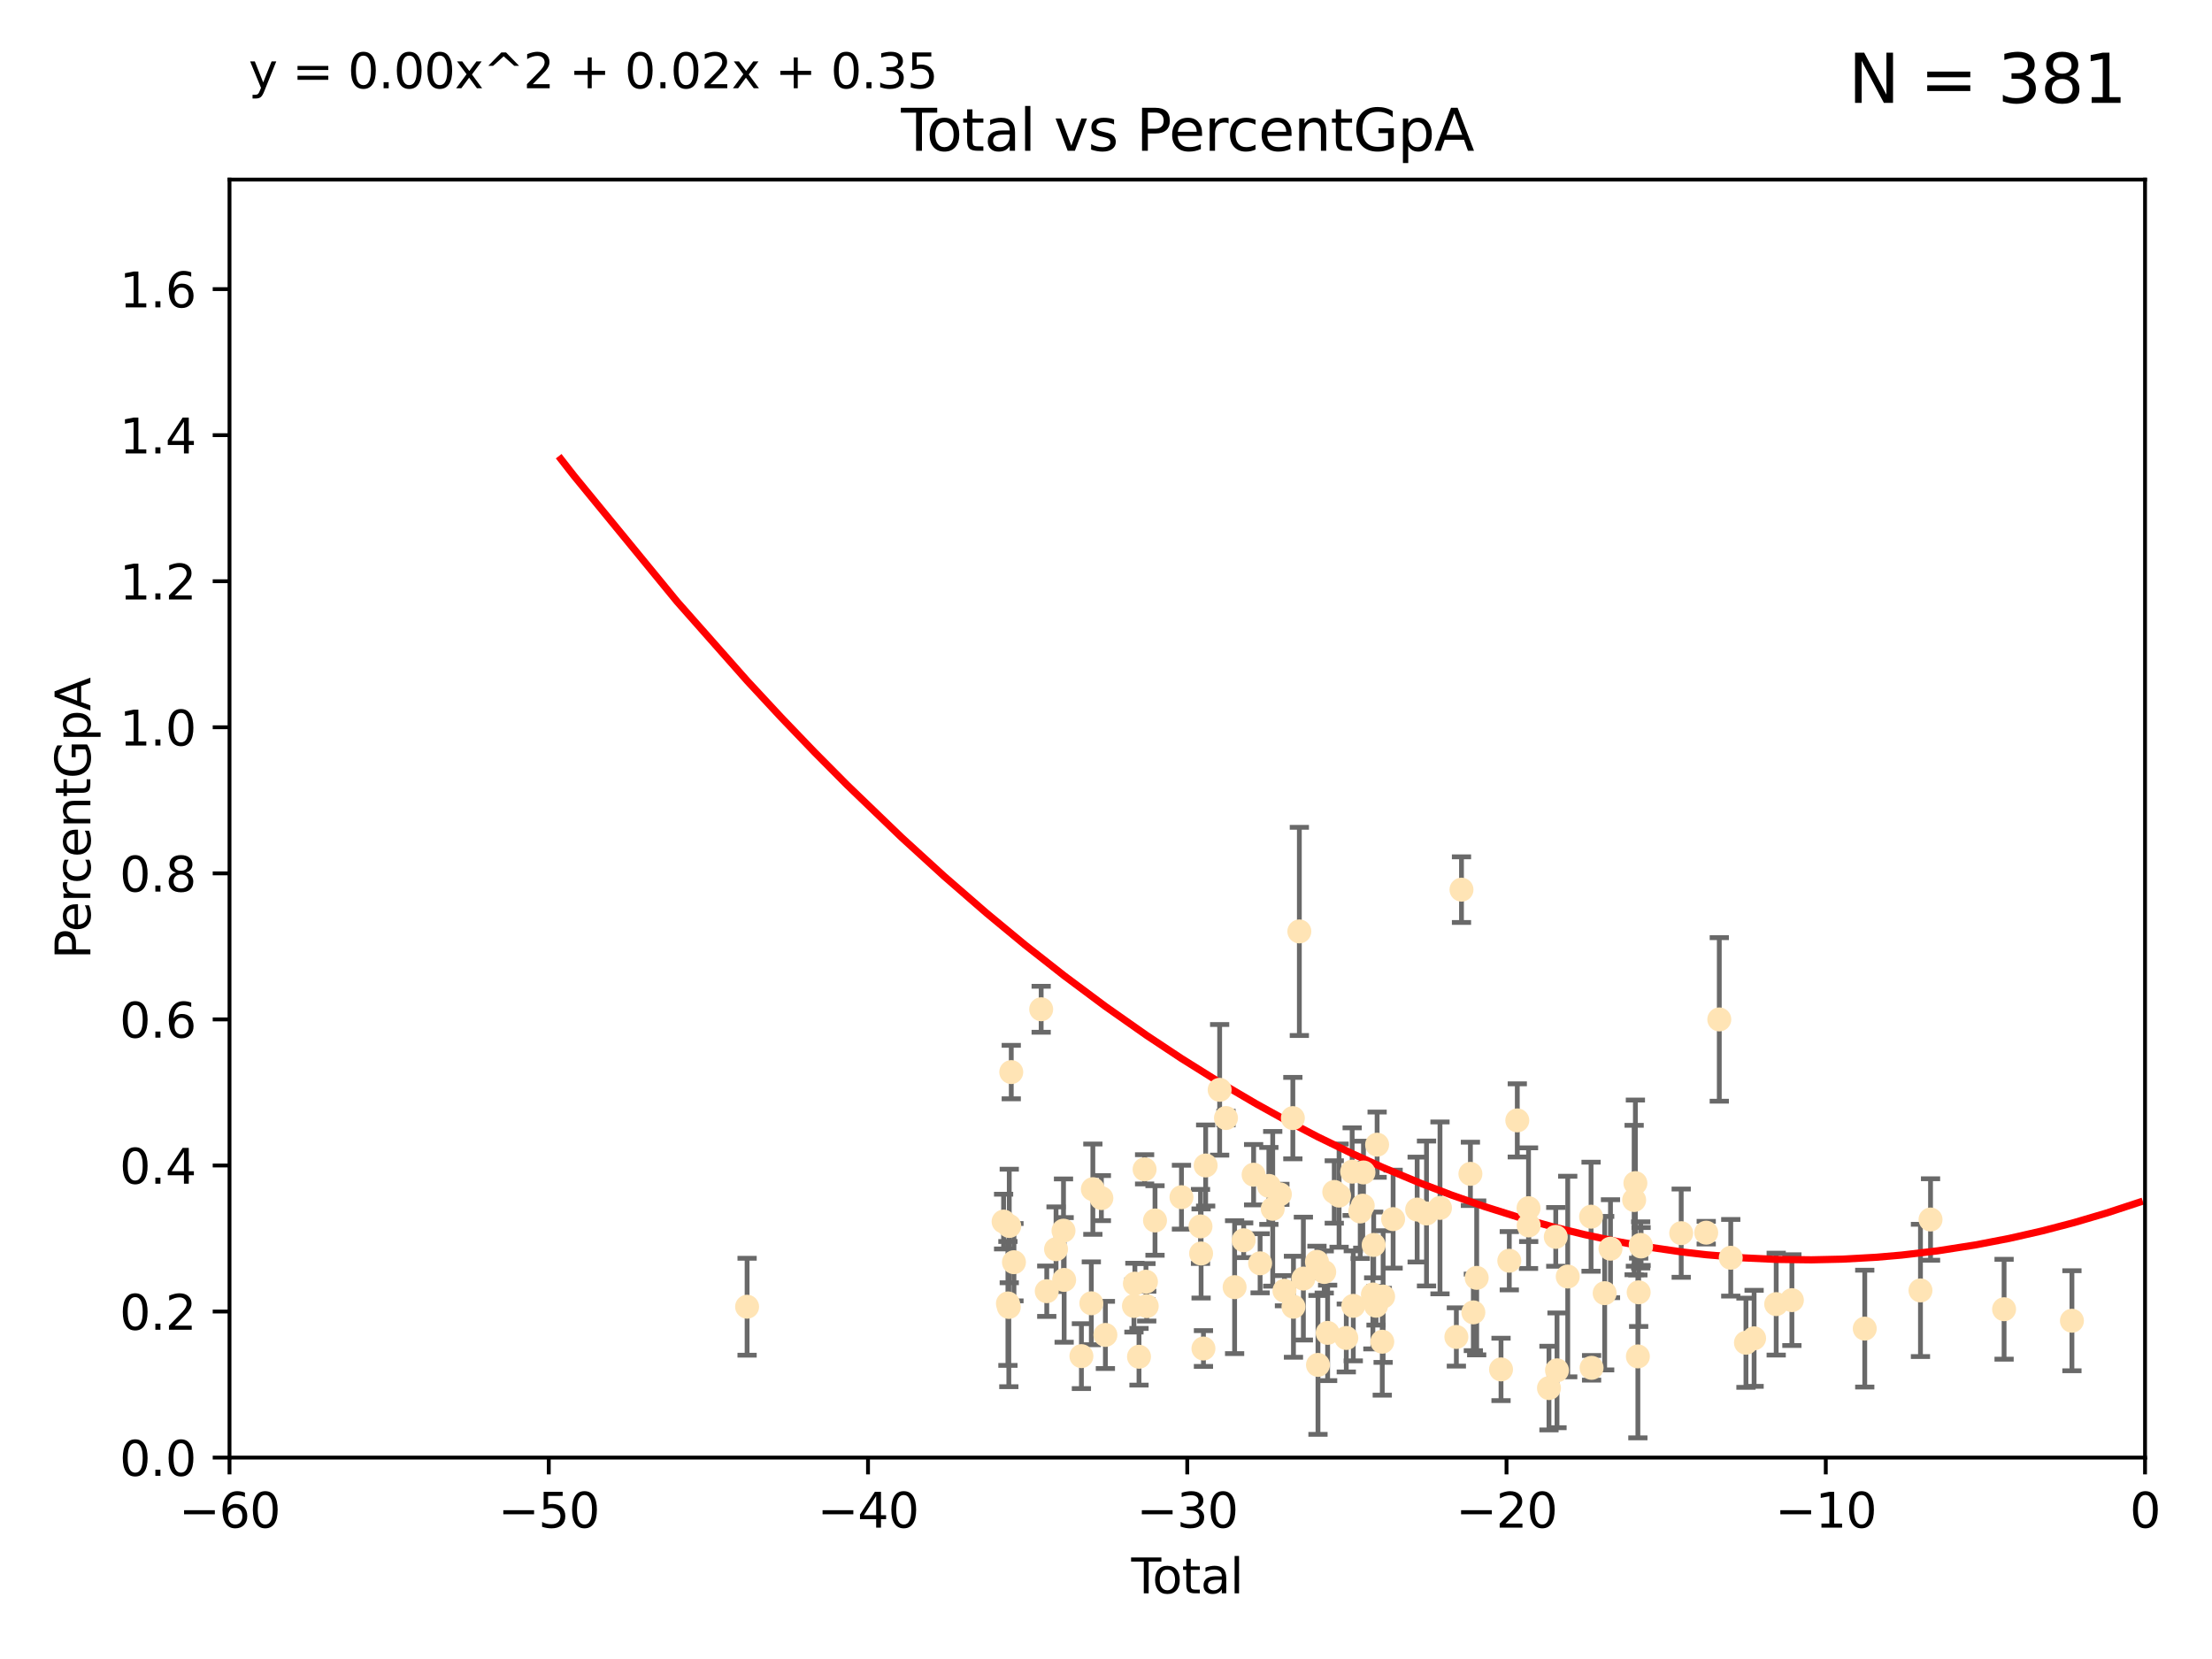 <?xml version="1.0" encoding="utf-8" standalone="no"?>
<!DOCTYPE svg PUBLIC "-//W3C//DTD SVG 1.1//EN"
  "http://www.w3.org/Graphics/SVG/1.1/DTD/svg11.dtd">
<svg xmlns:xlink="http://www.w3.org/1999/xlink" width="460.8pt" height="345.6pt" viewBox="0 0 460.8 345.6" xmlns="http://www.w3.org/2000/svg" version="1.1">
 <defs>
  <style type="text/css">*{stroke-linejoin: round; stroke-linecap: butt}</style>
 </defs>
 <g id="figure_1">
  <g id="patch_1">
   <path d="M 0 345.6 
L 460.8 345.6 
L 460.8 0 
L 0 0 
z
" style="fill: #ffffff"/>
  </g>
  <g id="axes_1">
   <g id="patch_2">
    <path d="M 47.81 303.64 
L 446.85 303.64 
L 446.85 37.411 
L 47.81 37.411 
z
" style="fill: #ffffff"/>
   </g>
   <g id="PathCollection_1">
    <defs>
     <path id="m8b78063338" d="M 0 1.118 
C 0.297 1.118 0.581 1 0.791 0.791 
C 1 0.581 1.118 0.297 1.118 0 
C 1.118 -0.297 1 -0.581 0.791 -0.791 
C 0.581 -1 0.297 -1.118 0 -1.118 
C -0.297 -1.118 -0.581 -1 -0.791 -0.791 
C -1 -0.581 -1.118 -0.297 -1.118 0 
C -1.118 0.297 -1 0.581 -0.791 0.791 
C -0.581 1 -0.297 1.118 0 1.118 
z
" style="stroke: #ffe4b5"/>
    </defs>
    <g clip-path="url(#p11022a30ed)">
     <use xlink:href="#m8b78063338" x="155.633" y="272.213" style="fill: #ffe4b5; stroke: #ffe4b5"/>
     <use xlink:href="#m8b78063338" x="209.067" y="254.477" style="fill: #ffe4b5; stroke: #ffe4b5"/>
     <use xlink:href="#m8b78063338" x="209.969" y="271.529" style="fill: #ffe4b5; stroke: #ffe4b5"/>
     <use xlink:href="#m8b78063338" x="210.157" y="272.259" style="fill: #ffe4b5; stroke: #ffe4b5"/>
     <use xlink:href="#m8b78063338" x="210.247" y="255.392" style="fill: #ffe4b5; stroke: #ffe4b5"/>
     <use xlink:href="#m8b78063338" x="210.663" y="223.332" style="fill: #ffe4b5; stroke: #ffe4b5"/>
     <use xlink:href="#m8b78063338" x="211.226" y="262.939" style="fill: #ffe4b5; stroke: #ffe4b5"/>
     <use xlink:href="#m8b78063338" x="216.895" y="210.247" style="fill: #ffe4b5; stroke: #ffe4b5"/>
     <use xlink:href="#m8b78063338" x="218.059" y="268.982" style="fill: #ffe4b5; stroke: #ffe4b5"/>
     <use xlink:href="#m8b78063338" x="219.993" y="260.23" style="fill: #ffe4b5; stroke: #ffe4b5"/>
     <use xlink:href="#m8b78063338" x="221.547" y="256.373" style="fill: #ffe4b5; stroke: #ffe4b5"/>
     <use xlink:href="#m8b78063338" x="221.682" y="266.63" style="fill: #ffe4b5; stroke: #ffe4b5"/>
     <use xlink:href="#m8b78063338" x="225.278" y="282.507" style="fill: #ffe4b5; stroke: #ffe4b5"/>
     <use xlink:href="#m8b78063338" x="227.342" y="271.5" style="fill: #ffe4b5; stroke: #ffe4b5"/>
     <use xlink:href="#m8b78063338" x="227.661" y="247.726" style="fill: #ffe4b5; stroke: #ffe4b5"/>
     <use xlink:href="#m8b78063338" x="229.437" y="249.587" style="fill: #ffe4b5; stroke: #ffe4b5"/>
     <use xlink:href="#m8b78063338" x="230.274" y="278.088" style="fill: #ffe4b5; stroke: #ffe4b5"/>
     <use xlink:href="#m8b78063338" x="236.221" y="272.052" style="fill: #ffe4b5; stroke: #ffe4b5"/>
     <use xlink:href="#m8b78063338" x="236.416" y="267.404" style="fill: #ffe4b5; stroke: #ffe4b5"/>
     <use xlink:href="#m8b78063338" x="237.275" y="282.636" style="fill: #ffe4b5; stroke: #ffe4b5"/>
     <use xlink:href="#m8b78063338" x="238.441" y="243.591" style="fill: #ffe4b5; stroke: #ffe4b5"/>
     <use xlink:href="#m8b78063338" x="238.725" y="267.001" style="fill: #ffe4b5; stroke: #ffe4b5"/>
     <use xlink:href="#m8b78063338" x="238.884" y="272.09" style="fill: #ffe4b5; stroke: #ffe4b5"/>
     <use xlink:href="#m8b78063338" x="240.61" y="254.248" style="fill: #ffe4b5; stroke: #ffe4b5"/>
     <use xlink:href="#m8b78063338" x="246.12" y="249.396" style="fill: #ffe4b5; stroke: #ffe4b5"/>
     <use xlink:href="#m8b78063338" x="250.087" y="255.485" style="fill: #ffe4b5; stroke: #ffe4b5"/>
     <use xlink:href="#m8b78063338" x="250.21" y="261.124" style="fill: #ffe4b5; stroke: #ffe4b5"/>
     <use xlink:href="#m8b78063338" x="250.701" y="280.92" style="fill: #ffe4b5; stroke: #ffe4b5"/>
     <use xlink:href="#m8b78063338" x="251.161" y="242.789" style="fill: #ffe4b5; stroke: #ffe4b5"/>
     <use xlink:href="#m8b78063338" x="254.076" y="227.029" style="fill: #ffe4b5; stroke: #ffe4b5"/>
     <use xlink:href="#m8b78063338" x="255.393" y="232.904" style="fill: #ffe4b5; stroke: #ffe4b5"/>
     <use xlink:href="#m8b78063338" x="257.193" y="268.139" style="fill: #ffe4b5; stroke: #ffe4b5"/>
     <use xlink:href="#m8b78063338" x="259.082" y="258.367" style="fill: #ffe4b5; stroke: #ffe4b5"/>
     <use xlink:href="#m8b78063338" x="261.151" y="244.711" style="fill: #ffe4b5; stroke: #ffe4b5"/>
     <use xlink:href="#m8b78063338" x="262.504" y="263.169" style="fill: #ffe4b5; stroke: #ffe4b5"/>
     <use xlink:href="#m8b78063338" x="264.328" y="247.046" style="fill: #ffe4b5; stroke: #ffe4b5"/>
     <use xlink:href="#m8b78063338" x="265.132" y="251.816" style="fill: #ffe4b5; stroke: #ffe4b5"/>
     <use xlink:href="#m8b78063338" x="266.623" y="248.802" style="fill: #ffe4b5; stroke: #ffe4b5"/>
     <use xlink:href="#m8b78063338" x="267.574" y="268.879" style="fill: #ffe4b5; stroke: #ffe4b5"/>
     <use xlink:href="#m8b78063338" x="269.324" y="232.921" style="fill: #ffe4b5; stroke: #ffe4b5"/>
     <use xlink:href="#m8b78063338" x="269.452" y="272.219" style="fill: #ffe4b5; stroke: #ffe4b5"/>
     <use xlink:href="#m8b78063338" x="270.678" y="194.031" style="fill: #ffe4b5; stroke: #ffe4b5"/>
     <use xlink:href="#m8b78063338" x="271.518" y="266.352" style="fill: #ffe4b5; stroke: #ffe4b5"/>
     <use xlink:href="#m8b78063338" x="274.348" y="262.854" style="fill: #ffe4b5; stroke: #ffe4b5"/>
     <use xlink:href="#m8b78063338" x="274.56" y="284.334" style="fill: #ffe4b5; stroke: #ffe4b5"/>
     <use xlink:href="#m8b78063338" x="275.862" y="264.976" style="fill: #ffe4b5; stroke: #ffe4b5"/>
     <use xlink:href="#m8b78063338" x="276.571" y="277.663" style="fill: #ffe4b5; stroke: #ffe4b5"/>
     <use xlink:href="#m8b78063338" x="277.953" y="248.307" style="fill: #ffe4b5; stroke: #ffe4b5"/>
     <use xlink:href="#m8b78063338" x="278.956" y="249.069" style="fill: #ffe4b5; stroke: #ffe4b5"/>
     <use xlink:href="#m8b78063338" x="280.458" y="278.727" style="fill: #ffe4b5; stroke: #ffe4b5"/>
     <use xlink:href="#m8b78063338" x="281.682" y="244.078" style="fill: #ffe4b5; stroke: #ffe4b5"/>
     <use xlink:href="#m8b78063338" x="281.913" y="272.033" style="fill: #ffe4b5; stroke: #ffe4b5"/>
     <use xlink:href="#m8b78063338" x="283.361" y="252.37" style="fill: #ffe4b5; stroke: #ffe4b5"/>
     <use xlink:href="#m8b78063338" x="283.885" y="251.16" style="fill: #ffe4b5; stroke: #ffe4b5"/>
     <use xlink:href="#m8b78063338" x="284.038" y="244.243" style="fill: #ffe4b5; stroke: #ffe4b5"/>
     <use xlink:href="#m8b78063338" x="285.998" y="269.67" style="fill: #ffe4b5; stroke: #ffe4b5"/>
     <use xlink:href="#m8b78063338" x="286.161" y="259.342" style="fill: #ffe4b5; stroke: #ffe4b5"/>
     <use xlink:href="#m8b78063338" x="286.652" y="272.009" style="fill: #ffe4b5; stroke: #ffe4b5"/>
     <use xlink:href="#m8b78063338" x="286.879" y="238.456" style="fill: #ffe4b5; stroke: #ffe4b5"/>
     <use xlink:href="#m8b78063338" x="287.951" y="279.507" style="fill: #ffe4b5; stroke: #ffe4b5"/>
     <use xlink:href="#m8b78063338" x="288.133" y="270.097" style="fill: #ffe4b5; stroke: #ffe4b5"/>
     <use xlink:href="#m8b78063338" x="290.211" y="253.967" style="fill: #ffe4b5; stroke: #ffe4b5"/>
     <use xlink:href="#m8b78063338" x="295.219" y="251.972" style="fill: #ffe4b5; stroke: #ffe4b5"/>
     <use xlink:href="#m8b78063338" x="297.167" y="252.79" style="fill: #ffe4b5; stroke: #ffe4b5"/>
     <use xlink:href="#m8b78063338" x="299.977" y="251.63" style="fill: #ffe4b5; stroke: #ffe4b5"/>
     <use xlink:href="#m8b78063338" x="303.388" y="278.511" style="fill: #ffe4b5; stroke: #ffe4b5"/>
     <use xlink:href="#m8b78063338" x="304.455" y="185.331" style="fill: #ffe4b5; stroke: #ffe4b5"/>
     <use xlink:href="#m8b78063338" x="306.313" y="244.533" style="fill: #ffe4b5; stroke: #ffe4b5"/>
     <use xlink:href="#m8b78063338" x="306.927" y="273.392" style="fill: #ffe4b5; stroke: #ffe4b5"/>
     <use xlink:href="#m8b78063338" x="307.62" y="266.203" style="fill: #ffe4b5; stroke: #ffe4b5"/>
     <use xlink:href="#m8b78063338" x="312.691" y="285.272" style="fill: #ffe4b5; stroke: #ffe4b5"/>
     <use xlink:href="#m8b78063338" x="314.413" y="262.634" style="fill: #ffe4b5; stroke: #ffe4b5"/>
     <use xlink:href="#m8b78063338" x="316.08" y="233.399" style="fill: #ffe4b5; stroke: #ffe4b5"/>
     <use xlink:href="#m8b78063338" x="318.421" y="251.681" style="fill: #ffe4b5; stroke: #ffe4b5"/>
     <use xlink:href="#m8b78063338" x="318.455" y="255.289" style="fill: #ffe4b5; stroke: #ffe4b5"/>
     <use xlink:href="#m8b78063338" x="322.679" y="289.164" style="fill: #ffe4b5; stroke: #ffe4b5"/>
     <use xlink:href="#m8b78063338" x="324.095" y="257.663" style="fill: #ffe4b5; stroke: #ffe4b5"/>
     <use xlink:href="#m8b78063338" x="324.354" y="285.464" style="fill: #ffe4b5; stroke: #ffe4b5"/>
     <use xlink:href="#m8b78063338" x="326.587" y="265.929" style="fill: #ffe4b5; stroke: #ffe4b5"/>
     <use xlink:href="#m8b78063338" x="331.448" y="253.459" style="fill: #ffe4b5; stroke: #ffe4b5"/>
     <use xlink:href="#m8b78063338" x="331.557" y="284.942" style="fill: #ffe4b5; stroke: #ffe4b5"/>
     <use xlink:href="#m8b78063338" x="334.284" y="269.39" style="fill: #ffe4b5; stroke: #ffe4b5"/>
     <use xlink:href="#m8b78063338" x="335.494" y="260.126" style="fill: #ffe4b5; stroke: #ffe4b5"/>
     <use xlink:href="#m8b78063338" x="340.423" y="249.989" style="fill: #ffe4b5; stroke: #ffe4b5"/>
     <use xlink:href="#m8b78063338" x="340.682" y="246.465" style="fill: #ffe4b5; stroke: #ffe4b5"/>
     <use xlink:href="#m8b78063338" x="341.2" y="282.566" style="fill: #ffe4b5; stroke: #ffe4b5"/>
     <use xlink:href="#m8b78063338" x="341.365" y="269.212" style="fill: #ffe4b5; stroke: #ffe4b5"/>
     <use xlink:href="#m8b78063338" x="341.785" y="259.339" style="fill: #ffe4b5; stroke: #ffe4b5"/>
     <use xlink:href="#m8b78063338" x="341.865" y="259.664" style="fill: #ffe4b5; stroke: #ffe4b5"/>
     <use xlink:href="#m8b78063338" x="350.226" y="256.89" style="fill: #ffe4b5; stroke: #ffe4b5"/>
     <use xlink:href="#m8b78063338" x="355.437" y="256.789" style="fill: #ffe4b5; stroke: #ffe4b5"/>
     <use xlink:href="#m8b78063338" x="358.159" y="212.364" style="fill: #ffe4b5; stroke: #ffe4b5"/>
     <use xlink:href="#m8b78063338" x="360.549" y="262.015" style="fill: #ffe4b5; stroke: #ffe4b5"/>
     <use xlink:href="#m8b78063338" x="363.715" y="279.718" style="fill: #ffe4b5; stroke: #ffe4b5"/>
     <use xlink:href="#m8b78063338" x="365.411" y="278.795" style="fill: #ffe4b5; stroke: #ffe4b5"/>
     <use xlink:href="#m8b78063338" x="370.014" y="271.673" style="fill: #ffe4b5; stroke: #ffe4b5"/>
     <use xlink:href="#m8b78063338" x="373.284" y="270.842" style="fill: #ffe4b5; stroke: #ffe4b5"/>
     <use xlink:href="#m8b78063338" x="388.462" y="276.774" style="fill: #ffe4b5; stroke: #ffe4b5"/>
     <use xlink:href="#m8b78063338" x="400.069" y="268.817" style="fill: #ffe4b5; stroke: #ffe4b5"/>
     <use xlink:href="#m8b78063338" x="402.166" y="254.044" style="fill: #ffe4b5; stroke: #ffe4b5"/>
     <use xlink:href="#m8b78063338" x="417.488" y="272.737" style="fill: #ffe4b5; stroke: #ffe4b5"/>
     <use xlink:href="#m8b78063338" x="431.622" y="275.132" style="fill: #ffe4b5; stroke: #ffe4b5"/>
    </g>
   </g>
   <g id="matplotlib.axis_1">
    <g id="xtick_1">
     <g id="line2d_1">
      <defs>
       <path id="me69dabb752" d="M 0 0 
L 0 3.5 
" style="stroke: #000000; stroke-width: 0.8"/>
      </defs>
      <g>
       <use xlink:href="#me69dabb752" x="47.81" y="303.64" style="stroke: #000000; stroke-width: 0.8"/>
      </g>
     </g>
     <g id="text_1">
      <!-- −60 -->
      <g transform="translate(37.258 318.238)scale(0.1 -0.1)">
       <defs>
        <path id="DejaVuSans-2212" d="M 678 2272 
L 4684 2272 
L 4684 1741 
L 678 1741 
L 678 2272 
z
" transform="scale(0.016)"/>
        <path id="DejaVuSans-36" d="M 2113 2584 
Q 1688 2584 1439 2293 
Q 1191 2003 1191 1497 
Q 1191 994 1439 701 
Q 1688 409 2113 409 
Q 2538 409 2786 701 
Q 3034 994 3034 1497 
Q 3034 2003 2786 2293 
Q 2538 2584 2113 2584 
z
M 3366 4563 
L 3366 3988 
Q 3128 4100 2886 4159 
Q 2644 4219 2406 4219 
Q 1781 4219 1451 3797 
Q 1122 3375 1075 2522 
Q 1259 2794 1537 2939 
Q 1816 3084 2150 3084 
Q 2853 3084 3261 2657 
Q 3669 2231 3669 1497 
Q 3669 778 3244 343 
Q 2819 -91 2113 -91 
Q 1303 -91 875 529 
Q 447 1150 447 2328 
Q 447 3434 972 4092 
Q 1497 4750 2381 4750 
Q 2619 4750 2861 4703 
Q 3103 4656 3366 4563 
z
" transform="scale(0.016)"/>
        <path id="DejaVuSans-30" d="M 2034 4250 
Q 1547 4250 1301 3770 
Q 1056 3291 1056 2328 
Q 1056 1369 1301 889 
Q 1547 409 2034 409 
Q 2525 409 2770 889 
Q 3016 1369 3016 2328 
Q 3016 3291 2770 3770 
Q 2525 4250 2034 4250 
z
M 2034 4750 
Q 2819 4750 3233 4129 
Q 3647 3509 3647 2328 
Q 3647 1150 3233 529 
Q 2819 -91 2034 -91 
Q 1250 -91 836 529 
Q 422 1150 422 2328 
Q 422 3509 836 4129 
Q 1250 4750 2034 4750 
z
" transform="scale(0.016)"/>
       </defs>
       <use xlink:href="#DejaVuSans-2212"/>
       <use xlink:href="#DejaVuSans-36" x="83.789"/>
       <use xlink:href="#DejaVuSans-30" x="147.412"/>
      </g>
     </g>
    </g>
    <g id="xtick_2">
     <g id="line2d_2">
      <g>
       <use xlink:href="#me69dabb752" x="114.317" y="303.64" style="stroke: #000000; stroke-width: 0.8"/>
      </g>
     </g>
     <g id="text_2">
      <!-- −50 -->
      <g transform="translate(103.764 318.238)scale(0.1 -0.1)">
       <defs>
        <path id="DejaVuSans-35" d="M 691 4666 
L 3169 4666 
L 3169 4134 
L 1269 4134 
L 1269 2991 
Q 1406 3038 1543 3061 
Q 1681 3084 1819 3084 
Q 2600 3084 3056 2656 
Q 3513 2228 3513 1497 
Q 3513 744 3044 326 
Q 2575 -91 1722 -91 
Q 1428 -91 1123 -41 
Q 819 9 494 109 
L 494 744 
Q 775 591 1075 516 
Q 1375 441 1709 441 
Q 2250 441 2565 725 
Q 2881 1009 2881 1497 
Q 2881 1984 2565 2268 
Q 2250 2553 1709 2553 
Q 1456 2553 1204 2497 
Q 953 2441 691 2322 
L 691 4666 
z
" transform="scale(0.016)"/>
       </defs>
       <use xlink:href="#DejaVuSans-2212"/>
       <use xlink:href="#DejaVuSans-35" x="83.789"/>
       <use xlink:href="#DejaVuSans-30" x="147.412"/>
      </g>
     </g>
    </g>
    <g id="xtick_3">
     <g id="line2d_3">
      <g>
       <use xlink:href="#me69dabb752" x="180.823" y="303.64" style="stroke: #000000; stroke-width: 0.8"/>
      </g>
     </g>
     <g id="text_3">
      <!-- −40 -->
      <g transform="translate(170.271 318.238)scale(0.1 -0.1)">
       <defs>
        <path id="DejaVuSans-34" d="M 2419 4116 
L 825 1625 
L 2419 1625 
L 2419 4116 
z
M 2253 4666 
L 3047 4666 
L 3047 1625 
L 3713 1625 
L 3713 1100 
L 3047 1100 
L 3047 0 
L 2419 0 
L 2419 1100 
L 313 1100 
L 313 1709 
L 2253 4666 
z
" transform="scale(0.016)"/>
       </defs>
       <use xlink:href="#DejaVuSans-2212"/>
       <use xlink:href="#DejaVuSans-34" x="83.789"/>
       <use xlink:href="#DejaVuSans-30" x="147.412"/>
      </g>
     </g>
    </g>
    <g id="xtick_4">
     <g id="line2d_4">
      <g>
       <use xlink:href="#me69dabb752" x="247.33" y="303.64" style="stroke: #000000; stroke-width: 0.8"/>
      </g>
     </g>
     <g id="text_4">
      <!-- −30 -->
      <g transform="translate(236.778 318.238)scale(0.1 -0.1)">
       <defs>
        <path id="DejaVuSans-33" d="M 2597 2516 
Q 3050 2419 3304 2112 
Q 3559 1806 3559 1356 
Q 3559 666 3084 287 
Q 2609 -91 1734 -91 
Q 1441 -91 1130 -33 
Q 819 25 488 141 
L 488 750 
Q 750 597 1062 519 
Q 1375 441 1716 441 
Q 2309 441 2620 675 
Q 2931 909 2931 1356 
Q 2931 1769 2642 2001 
Q 2353 2234 1838 2234 
L 1294 2234 
L 1294 2753 
L 1863 2753 
Q 2328 2753 2575 2939 
Q 2822 3125 2822 3475 
Q 2822 3834 2567 4026 
Q 2313 4219 1838 4219 
Q 1578 4219 1281 4162 
Q 984 4106 628 3988 
L 628 4550 
Q 988 4650 1302 4700 
Q 1616 4750 1894 4750 
Q 2613 4750 3031 4423 
Q 3450 4097 3450 3541 
Q 3450 3153 3228 2886 
Q 3006 2619 2597 2516 
z
" transform="scale(0.016)"/>
       </defs>
       <use xlink:href="#DejaVuSans-2212"/>
       <use xlink:href="#DejaVuSans-33" x="83.789"/>
       <use xlink:href="#DejaVuSans-30" x="147.412"/>
      </g>
     </g>
    </g>
    <g id="xtick_5">
     <g id="line2d_5">
      <g>
       <use xlink:href="#me69dabb752" x="313.837" y="303.64" style="stroke: #000000; stroke-width: 0.8"/>
      </g>
     </g>
     <g id="text_5">
      <!-- −20 -->
      <g transform="translate(303.284 318.238)scale(0.1 -0.1)">
       <defs>
        <path id="DejaVuSans-32" d="M 1228 531 
L 3431 531 
L 3431 0 
L 469 0 
L 469 531 
Q 828 903 1448 1529 
Q 2069 2156 2228 2338 
Q 2531 2678 2651 2914 
Q 2772 3150 2772 3378 
Q 2772 3750 2511 3984 
Q 2250 4219 1831 4219 
Q 1534 4219 1204 4116 
Q 875 4013 500 3803 
L 500 4441 
Q 881 4594 1212 4672 
Q 1544 4750 1819 4750 
Q 2544 4750 2975 4387 
Q 3406 4025 3406 3419 
Q 3406 3131 3298 2873 
Q 3191 2616 2906 2266 
Q 2828 2175 2409 1742 
Q 1991 1309 1228 531 
z
" transform="scale(0.016)"/>
       </defs>
       <use xlink:href="#DejaVuSans-2212"/>
       <use xlink:href="#DejaVuSans-32" x="83.789"/>
       <use xlink:href="#DejaVuSans-30" x="147.412"/>
      </g>
     </g>
    </g>
    <g id="xtick_6">
     <g id="line2d_6">
      <g>
       <use xlink:href="#me69dabb752" x="380.343" y="303.64" style="stroke: #000000; stroke-width: 0.8"/>
      </g>
     </g>
     <g id="text_6">
      <!-- −10 -->
      <g transform="translate(369.791 318.238)scale(0.1 -0.1)">
       <defs>
        <path id="DejaVuSans-31" d="M 794 531 
L 1825 531 
L 1825 4091 
L 703 3866 
L 703 4441 
L 1819 4666 
L 2450 4666 
L 2450 531 
L 3481 531 
L 3481 0 
L 794 0 
L 794 531 
z
" transform="scale(0.016)"/>
       </defs>
       <use xlink:href="#DejaVuSans-2212"/>
       <use xlink:href="#DejaVuSans-31" x="83.789"/>
       <use xlink:href="#DejaVuSans-30" x="147.412"/>
      </g>
     </g>
    </g>
    <g id="xtick_7">
     <g id="line2d_7">
      <g>
       <use xlink:href="#me69dabb752" x="446.85" y="303.64" style="stroke: #000000; stroke-width: 0.8"/>
      </g>
     </g>
     <g id="text_7">
      <!-- 0 -->
      <g transform="translate(443.669 318.238)scale(0.1 -0.1)">
       <use xlink:href="#DejaVuSans-30"/>
      </g>
     </g>
    </g>
    <g id="text_8">
     <!-- Total -->
     <g transform="translate(235.653 331.917)scale(0.1 -0.1)">
      <defs>
       <path id="DejaVuSans-54" d="M -19 4666 
L 3928 4666 
L 3928 4134 
L 2272 4134 
L 2272 0 
L 1638 0 
L 1638 4134 
L -19 4134 
L -19 4666 
z
" transform="scale(0.016)"/>
       <path id="DejaVuSans-6f" d="M 1959 3097 
Q 1497 3097 1228 2736 
Q 959 2375 959 1747 
Q 959 1119 1226 758 
Q 1494 397 1959 397 
Q 2419 397 2687 759 
Q 2956 1122 2956 1747 
Q 2956 2369 2687 2733 
Q 2419 3097 1959 3097 
z
M 1959 3584 
Q 2709 3584 3137 3096 
Q 3566 2609 3566 1747 
Q 3566 888 3137 398 
Q 2709 -91 1959 -91 
Q 1206 -91 779 398 
Q 353 888 353 1747 
Q 353 2609 779 3096 
Q 1206 3584 1959 3584 
z
" transform="scale(0.016)"/>
       <path id="DejaVuSans-74" d="M 1172 4494 
L 1172 3500 
L 2356 3500 
L 2356 3053 
L 1172 3053 
L 1172 1153 
Q 1172 725 1289 603 
Q 1406 481 1766 481 
L 2356 481 
L 2356 0 
L 1766 0 
Q 1100 0 847 248 
Q 594 497 594 1153 
L 594 3053 
L 172 3053 
L 172 3500 
L 594 3500 
L 594 4494 
L 1172 4494 
z
" transform="scale(0.016)"/>
       <path id="DejaVuSans-61" d="M 2194 1759 
Q 1497 1759 1228 1600 
Q 959 1441 959 1056 
Q 959 750 1161 570 
Q 1363 391 1709 391 
Q 2188 391 2477 730 
Q 2766 1069 2766 1631 
L 2766 1759 
L 2194 1759 
z
M 3341 1997 
L 3341 0 
L 2766 0 
L 2766 531 
Q 2569 213 2275 61 
Q 1981 -91 1556 -91 
Q 1019 -91 701 211 
Q 384 513 384 1019 
Q 384 1609 779 1909 
Q 1175 2209 1959 2209 
L 2766 2209 
L 2766 2266 
Q 2766 2663 2505 2880 
Q 2244 3097 1772 3097 
Q 1472 3097 1187 3025 
Q 903 2953 641 2809 
L 641 3341 
Q 956 3463 1253 3523 
Q 1550 3584 1831 3584 
Q 2591 3584 2966 3190 
Q 3341 2797 3341 1997 
z
" transform="scale(0.016)"/>
       <path id="DejaVuSans-6c" d="M 603 4863 
L 1178 4863 
L 1178 0 
L 603 0 
L 603 4863 
z
" transform="scale(0.016)"/>
      </defs>
      <use xlink:href="#DejaVuSans-54"/>
      <use xlink:href="#DejaVuSans-6f" x="44.084"/>
      <use xlink:href="#DejaVuSans-74" x="105.266"/>
      <use xlink:href="#DejaVuSans-61" x="144.475"/>
      <use xlink:href="#DejaVuSans-6c" x="205.754"/>
     </g>
    </g>
   </g>
   <g id="matplotlib.axis_2">
    <g id="ytick_1">
     <g id="line2d_8">
      <defs>
       <path id="m03e7f35367" d="M 0 0 
L -3.5 0 
" style="stroke: #000000; stroke-width: 0.8"/>
      </defs>
      <g>
       <use xlink:href="#m03e7f35367" x="47.81" y="303.64" style="stroke: #000000; stroke-width: 0.8"/>
      </g>
     </g>
     <g id="text_9">
      <!-- 0.0 -->
      <g transform="translate(24.907 307.439)scale(0.1 -0.1)">
       <defs>
        <path id="DejaVuSans-2e" d="M 684 794 
L 1344 794 
L 1344 0 
L 684 0 
L 684 794 
z
" transform="scale(0.016)"/>
       </defs>
       <use xlink:href="#DejaVuSans-30"/>
       <use xlink:href="#DejaVuSans-2e" x="63.623"/>
       <use xlink:href="#DejaVuSans-30" x="95.41"/>
      </g>
     </g>
    </g>
    <g id="ytick_2">
     <g id="line2d_9">
      <g>
       <use xlink:href="#m03e7f35367" x="47.81" y="273.214" style="stroke: #000000; stroke-width: 0.8"/>
      </g>
     </g>
     <g id="text_10">
      <!-- 0.2 -->
      <g transform="translate(24.907 277.013)scale(0.1 -0.1)">
       <use xlink:href="#DejaVuSans-30"/>
       <use xlink:href="#DejaVuSans-2e" x="63.623"/>
       <use xlink:href="#DejaVuSans-32" x="95.41"/>
      </g>
     </g>
    </g>
    <g id="ytick_3">
     <g id="line2d_10">
      <g>
       <use xlink:href="#m03e7f35367" x="47.81" y="242.788" style="stroke: #000000; stroke-width: 0.8"/>
      </g>
     </g>
     <g id="text_11">
      <!-- 0.4 -->
      <g transform="translate(24.907 246.587)scale(0.1 -0.1)">
       <use xlink:href="#DejaVuSans-30"/>
       <use xlink:href="#DejaVuSans-2e" x="63.623"/>
       <use xlink:href="#DejaVuSans-34" x="95.41"/>
      </g>
     </g>
    </g>
    <g id="ytick_4">
     <g id="line2d_11">
      <g>
       <use xlink:href="#m03e7f35367" x="47.81" y="212.362" style="stroke: #000000; stroke-width: 0.8"/>
      </g>
     </g>
     <g id="text_12">
      <!-- 0.6 -->
      <g transform="translate(24.907 216.161)scale(0.1 -0.1)">
       <use xlink:href="#DejaVuSans-30"/>
       <use xlink:href="#DejaVuSans-2e" x="63.623"/>
       <use xlink:href="#DejaVuSans-36" x="95.41"/>
      </g>
     </g>
    </g>
    <g id="ytick_5">
     <g id="line2d_12">
      <g>
       <use xlink:href="#m03e7f35367" x="47.81" y="181.935" style="stroke: #000000; stroke-width: 0.8"/>
      </g>
     </g>
     <g id="text_13">
      <!-- 0.8 -->
      <g transform="translate(24.907 185.735)scale(0.1 -0.1)">
       <defs>
        <path id="DejaVuSans-38" d="M 2034 2216 
Q 1584 2216 1326 1975 
Q 1069 1734 1069 1313 
Q 1069 891 1326 650 
Q 1584 409 2034 409 
Q 2484 409 2743 651 
Q 3003 894 3003 1313 
Q 3003 1734 2745 1975 
Q 2488 2216 2034 2216 
z
M 1403 2484 
Q 997 2584 770 2862 
Q 544 3141 544 3541 
Q 544 4100 942 4425 
Q 1341 4750 2034 4750 
Q 2731 4750 3128 4425 
Q 3525 4100 3525 3541 
Q 3525 3141 3298 2862 
Q 3072 2584 2669 2484 
Q 3125 2378 3379 2068 
Q 3634 1759 3634 1313 
Q 3634 634 3220 271 
Q 2806 -91 2034 -91 
Q 1263 -91 848 271 
Q 434 634 434 1313 
Q 434 1759 690 2068 
Q 947 2378 1403 2484 
z
M 1172 3481 
Q 1172 3119 1398 2916 
Q 1625 2713 2034 2713 
Q 2441 2713 2670 2916 
Q 2900 3119 2900 3481 
Q 2900 3844 2670 4047 
Q 2441 4250 2034 4250 
Q 1625 4250 1398 4047 
Q 1172 3844 1172 3481 
z
" transform="scale(0.016)"/>
       </defs>
       <use xlink:href="#DejaVuSans-30"/>
       <use xlink:href="#DejaVuSans-2e" x="63.623"/>
       <use xlink:href="#DejaVuSans-38" x="95.41"/>
      </g>
     </g>
    </g>
    <g id="ytick_6">
     <g id="line2d_13">
      <g>
       <use xlink:href="#m03e7f35367" x="47.81" y="151.509" style="stroke: #000000; stroke-width: 0.8"/>
      </g>
     </g>
     <g id="text_14">
      <!-- 1.0 -->
      <g transform="translate(24.907 155.308)scale(0.1 -0.1)">
       <use xlink:href="#DejaVuSans-31"/>
       <use xlink:href="#DejaVuSans-2e" x="63.623"/>
       <use xlink:href="#DejaVuSans-30" x="95.41"/>
      </g>
     </g>
    </g>
    <g id="ytick_7">
     <g id="line2d_14">
      <g>
       <use xlink:href="#m03e7f35367" x="47.81" y="121.083" style="stroke: #000000; stroke-width: 0.8"/>
      </g>
     </g>
     <g id="text_15">
      <!-- 1.2 -->
      <g transform="translate(24.907 124.882)scale(0.1 -0.1)">
       <use xlink:href="#DejaVuSans-31"/>
       <use xlink:href="#DejaVuSans-2e" x="63.623"/>
       <use xlink:href="#DejaVuSans-32" x="95.41"/>
      </g>
     </g>
    </g>
    <g id="ytick_8">
     <g id="line2d_15">
      <g>
       <use xlink:href="#m03e7f35367" x="47.81" y="90.657" style="stroke: #000000; stroke-width: 0.8"/>
      </g>
     </g>
     <g id="text_16">
      <!-- 1.4 -->
      <g transform="translate(24.907 94.456)scale(0.1 -0.1)">
       <use xlink:href="#DejaVuSans-31"/>
       <use xlink:href="#DejaVuSans-2e" x="63.623"/>
       <use xlink:href="#DejaVuSans-34" x="95.41"/>
      </g>
     </g>
    </g>
    <g id="ytick_9">
     <g id="line2d_16">
      <g>
       <use xlink:href="#m03e7f35367" x="47.81" y="60.231" style="stroke: #000000; stroke-width: 0.8"/>
      </g>
     </g>
     <g id="text_17">
      <!-- 1.6 -->
      <g transform="translate(24.907 64.03)scale(0.1 -0.1)">
       <use xlink:href="#DejaVuSans-31"/>
       <use xlink:href="#DejaVuSans-2e" x="63.623"/>
       <use xlink:href="#DejaVuSans-36" x="95.41"/>
      </g>
     </g>
    </g>
    <g id="text_18">
     <!-- PercentGpA -->
     <g transform="translate(18.827 199.802)rotate(-90)scale(0.1 -0.1)">
      <defs>
       <path id="DejaVuSans-50" d="M 1259 4147 
L 1259 2394 
L 2053 2394 
Q 2494 2394 2734 2622 
Q 2975 2850 2975 3272 
Q 2975 3691 2734 3919 
Q 2494 4147 2053 4147 
L 1259 4147 
z
M 628 4666 
L 2053 4666 
Q 2838 4666 3239 4311 
Q 3641 3956 3641 3272 
Q 3641 2581 3239 2228 
Q 2838 1875 2053 1875 
L 1259 1875 
L 1259 0 
L 628 0 
L 628 4666 
z
" transform="scale(0.016)"/>
       <path id="DejaVuSans-65" d="M 3597 1894 
L 3597 1613 
L 953 1613 
Q 991 1019 1311 708 
Q 1631 397 2203 397 
Q 2534 397 2845 478 
Q 3156 559 3463 722 
L 3463 178 
Q 3153 47 2828 -22 
Q 2503 -91 2169 -91 
Q 1331 -91 842 396 
Q 353 884 353 1716 
Q 353 2575 817 3079 
Q 1281 3584 2069 3584 
Q 2775 3584 3186 3129 
Q 3597 2675 3597 1894 
z
M 3022 2063 
Q 3016 2534 2758 2815 
Q 2500 3097 2075 3097 
Q 1594 3097 1305 2825 
Q 1016 2553 972 2059 
L 3022 2063 
z
" transform="scale(0.016)"/>
       <path id="DejaVuSans-72" d="M 2631 2963 
Q 2534 3019 2420 3045 
Q 2306 3072 2169 3072 
Q 1681 3072 1420 2755 
Q 1159 2438 1159 1844 
L 1159 0 
L 581 0 
L 581 3500 
L 1159 3500 
L 1159 2956 
Q 1341 3275 1631 3429 
Q 1922 3584 2338 3584 
Q 2397 3584 2469 3576 
Q 2541 3569 2628 3553 
L 2631 2963 
z
" transform="scale(0.016)"/>
       <path id="DejaVuSans-63" d="M 3122 3366 
L 3122 2828 
Q 2878 2963 2633 3030 
Q 2388 3097 2138 3097 
Q 1578 3097 1268 2742 
Q 959 2388 959 1747 
Q 959 1106 1268 751 
Q 1578 397 2138 397 
Q 2388 397 2633 464 
Q 2878 531 3122 666 
L 3122 134 
Q 2881 22 2623 -34 
Q 2366 -91 2075 -91 
Q 1284 -91 818 406 
Q 353 903 353 1747 
Q 353 2603 823 3093 
Q 1294 3584 2113 3584 
Q 2378 3584 2631 3529 
Q 2884 3475 3122 3366 
z
" transform="scale(0.016)"/>
       <path id="DejaVuSans-6e" d="M 3513 2113 
L 3513 0 
L 2938 0 
L 2938 2094 
Q 2938 2591 2744 2837 
Q 2550 3084 2163 3084 
Q 1697 3084 1428 2787 
Q 1159 2491 1159 1978 
L 1159 0 
L 581 0 
L 581 3500 
L 1159 3500 
L 1159 2956 
Q 1366 3272 1645 3428 
Q 1925 3584 2291 3584 
Q 2894 3584 3203 3211 
Q 3513 2838 3513 2113 
z
" transform="scale(0.016)"/>
       <path id="DejaVuSans-47" d="M 3809 666 
L 3809 1919 
L 2778 1919 
L 2778 2438 
L 4434 2438 
L 4434 434 
Q 4069 175 3628 42 
Q 3188 -91 2688 -91 
Q 1594 -91 976 548 
Q 359 1188 359 2328 
Q 359 3472 976 4111 
Q 1594 4750 2688 4750 
Q 3144 4750 3555 4637 
Q 3966 4525 4313 4306 
L 4313 3634 
Q 3963 3931 3569 4081 
Q 3175 4231 2741 4231 
Q 1884 4231 1454 3753 
Q 1025 3275 1025 2328 
Q 1025 1384 1454 906 
Q 1884 428 2741 428 
Q 3075 428 3337 486 
Q 3600 544 3809 666 
z
" transform="scale(0.016)"/>
       <path id="DejaVuSans-70" d="M 1159 525 
L 1159 -1331 
L 581 -1331 
L 581 3500 
L 1159 3500 
L 1159 2969 
Q 1341 3281 1617 3432 
Q 1894 3584 2278 3584 
Q 2916 3584 3314 3078 
Q 3713 2572 3713 1747 
Q 3713 922 3314 415 
Q 2916 -91 2278 -91 
Q 1894 -91 1617 61 
Q 1341 213 1159 525 
z
M 3116 1747 
Q 3116 2381 2855 2742 
Q 2594 3103 2138 3103 
Q 1681 3103 1420 2742 
Q 1159 2381 1159 1747 
Q 1159 1113 1420 752 
Q 1681 391 2138 391 
Q 2594 391 2855 752 
Q 3116 1113 3116 1747 
z
" transform="scale(0.016)"/>
       <path id="DejaVuSans-41" d="M 2188 4044 
L 1331 1722 
L 3047 1722 
L 2188 4044 
z
M 1831 4666 
L 2547 4666 
L 4325 0 
L 3669 0 
L 3244 1197 
L 1141 1197 
L 716 0 
L 50 0 
L 1831 4666 
z
" transform="scale(0.016)"/>
      </defs>
      <use xlink:href="#DejaVuSans-50"/>
      <use xlink:href="#DejaVuSans-65" x="56.678"/>
      <use xlink:href="#DejaVuSans-72" x="118.201"/>
      <use xlink:href="#DejaVuSans-63" x="157.064"/>
      <use xlink:href="#DejaVuSans-65" x="212.045"/>
      <use xlink:href="#DejaVuSans-6e" x="273.568"/>
      <use xlink:href="#DejaVuSans-74" x="336.947"/>
      <use xlink:href="#DejaVuSans-47" x="376.156"/>
      <use xlink:href="#DejaVuSans-70" x="453.646"/>
      <use xlink:href="#DejaVuSans-41" x="517.123"/>
     </g>
    </g>
   </g>
   <g id="LineCollection_1">
    <path d="M 155.633 282.308 
L 155.633 262.119 
" clip-path="url(#p11022a30ed)" style="fill: none; stroke: #696969"/>
    <path d="M 209.067 260.181 
L 209.067 248.773 
" clip-path="url(#p11022a30ed)" style="fill: none; stroke: #696969"/>
    <path d="M 209.969 284.435 
L 209.969 258.624 
" clip-path="url(#p11022a30ed)" style="fill: none; stroke: #696969"/>
    <path d="M 210.157 288.87 
L 210.157 255.647 
" clip-path="url(#p11022a30ed)" style="fill: none; stroke: #696969"/>
    <path d="M 210.247 267.217 
L 210.247 243.567 
" clip-path="url(#p11022a30ed)" style="fill: none; stroke: #696969"/>
    <path d="M 210.663 228.9 
L 210.663 217.765 
" clip-path="url(#p11022a30ed)" style="fill: none; stroke: #696969"/>
    <path d="M 211.226 270.996 
L 211.226 254.883 
" clip-path="url(#p11022a30ed)" style="fill: none; stroke: #696969"/>
    <path d="M 216.895 215.032 
L 216.895 205.463 
" clip-path="url(#p11022a30ed)" style="fill: none; stroke: #696969"/>
    <path d="M 218.059 274.229 
L 218.059 263.735 
" clip-path="url(#p11022a30ed)" style="fill: none; stroke: #696969"/>
    <path d="M 219.993 269.044 
L 219.993 251.416 
" clip-path="url(#p11022a30ed)" style="fill: none; stroke: #696969"/>
    <path d="M 221.547 267.151 
L 221.547 245.596 
" clip-path="url(#p11022a30ed)" style="fill: none; stroke: #696969"/>
    <path d="M 221.682 279.61 
L 221.682 253.65 
" clip-path="url(#p11022a30ed)" style="fill: none; stroke: #696969"/>
    <path d="M 225.278 289.267 
L 225.278 275.747 
" clip-path="url(#p11022a30ed)" style="fill: none; stroke: #696969"/>
    <path d="M 227.342 280.129 
L 227.342 262.872 
" clip-path="url(#p11022a30ed)" style="fill: none; stroke: #696969"/>
    <path d="M 227.661 257.133 
L 227.661 238.318 
" clip-path="url(#p11022a30ed)" style="fill: none; stroke: #696969"/>
    <path d="M 229.437 254.283 
L 229.437 244.892 
" clip-path="url(#p11022a30ed)" style="fill: none; stroke: #696969"/>
    <path d="M 230.274 285.087 
L 230.274 271.09 
" clip-path="url(#p11022a30ed)" style="fill: none; stroke: #696969"/>
    <path d="M 236.221 277.492 
L 236.221 266.613 
" clip-path="url(#p11022a30ed)" style="fill: none; stroke: #696969"/>
    <path d="M 236.416 271.655 
L 236.416 263.154 
" clip-path="url(#p11022a30ed)" style="fill: none; stroke: #696969"/>
    <path d="M 237.275 288.537 
L 237.275 276.736 
" clip-path="url(#p11022a30ed)" style="fill: none; stroke: #696969"/>
    <path d="M 238.441 246.637 
L 238.441 240.546 
" clip-path="url(#p11022a30ed)" style="fill: none; stroke: #696969"/>
    <path d="M 238.725 270.771 
L 238.725 263.231 
" clip-path="url(#p11022a30ed)" style="fill: none; stroke: #696969"/>
    <path d="M 238.884 275.194 
L 238.884 268.985 
" clip-path="url(#p11022a30ed)" style="fill: none; stroke: #696969"/>
    <path d="M 240.61 261.487 
L 240.61 247.01 
" clip-path="url(#p11022a30ed)" style="fill: none; stroke: #696969"/>
    <path d="M 246.12 256.046 
L 246.12 242.746 
" clip-path="url(#p11022a30ed)" style="fill: none; stroke: #696969"/>
    <path d="M 250.087 263.195 
L 250.087 247.776 
" clip-path="url(#p11022a30ed)" style="fill: none; stroke: #696969"/>
    <path d="M 250.21 270.404 
L 250.21 251.843 
" clip-path="url(#p11022a30ed)" style="fill: none; stroke: #696969"/>
    <path d="M 250.701 284.646 
L 250.701 277.193 
" clip-path="url(#p11022a30ed)" style="fill: none; stroke: #696969"/>
    <path d="M 251.161 251.23 
L 251.161 234.349 
" clip-path="url(#p11022a30ed)" style="fill: none; stroke: #696969"/>
    <path d="M 254.076 240.638 
L 254.076 213.42 
" clip-path="url(#p11022a30ed)" style="fill: none; stroke: #696969"/>
    <path d="M 255.393 234.331 
L 255.393 231.478 
" clip-path="url(#p11022a30ed)" style="fill: none; stroke: #696969"/>
    <path d="M 257.193 281.982 
L 257.193 254.296 
" clip-path="url(#p11022a30ed)" style="fill: none; stroke: #696969"/>
    <path d="M 259.082 261.98 
L 259.082 254.754 
" clip-path="url(#p11022a30ed)" style="fill: none; stroke: #696969"/>
    <path d="M 261.151 251 
L 261.151 238.422 
" clip-path="url(#p11022a30ed)" style="fill: none; stroke: #696969"/>
    <path d="M 262.504 269.326 
L 262.504 257.011 
" clip-path="url(#p11022a30ed)" style="fill: none; stroke: #696969"/>
    <path d="M 264.328 255.062 
L 264.328 239.029 
" clip-path="url(#p11022a30ed)" style="fill: none; stroke: #696969"/>
    <path d="M 265.132 267.926 
L 265.132 235.706 
" clip-path="url(#p11022a30ed)" style="fill: none; stroke: #696969"/>
    <path d="M 266.623 250.902 
L 266.623 246.701 
" clip-path="url(#p11022a30ed)" style="fill: none; stroke: #696969"/>
    <path d="M 267.574 272.02 
L 267.574 265.737 
" clip-path="url(#p11022a30ed)" style="fill: none; stroke: #696969"/>
    <path d="M 269.324 241.4 
L 269.324 224.442 
" clip-path="url(#p11022a30ed)" style="fill: none; stroke: #696969"/>
    <path d="M 269.452 282.742 
L 269.452 261.696 
" clip-path="url(#p11022a30ed)" style="fill: none; stroke: #696969"/>
    <path d="M 270.678 215.715 
L 270.678 172.348 
" clip-path="url(#p11022a30ed)" style="fill: none; stroke: #696969"/>
    <path d="M 271.518 279.145 
L 271.518 253.559 
" clip-path="url(#p11022a30ed)" style="fill: none; stroke: #696969"/>
    <path d="M 274.348 266.107 
L 274.348 259.602 
" clip-path="url(#p11022a30ed)" style="fill: none; stroke: #696969"/>
    <path d="M 274.56 298.801 
L 274.56 269.868 
" clip-path="url(#p11022a30ed)" style="fill: none; stroke: #696969"/>
    <path d="M 275.862 269.36 
L 275.862 260.593 
" clip-path="url(#p11022a30ed)" style="fill: none; stroke: #696969"/>
    <path d="M 276.571 287.605 
L 276.571 267.722 
" clip-path="url(#p11022a30ed)" style="fill: none; stroke: #696969"/>
    <path d="M 277.953 254.808 
L 277.953 241.806 
" clip-path="url(#p11022a30ed)" style="fill: none; stroke: #696969"/>
    <path d="M 278.956 259.819 
L 278.956 238.318 
" clip-path="url(#p11022a30ed)" style="fill: none; stroke: #696969"/>
    <path d="M 280.458 285.803 
L 280.458 271.651 
" clip-path="url(#p11022a30ed)" style="fill: none; stroke: #696969"/>
    <path d="M 281.682 253.2 
L 281.682 234.956 
" clip-path="url(#p11022a30ed)" style="fill: none; stroke: #696969"/>
    <path d="M 281.913 283.49 
L 281.913 260.577 
" clip-path="url(#p11022a30ed)" style="fill: none; stroke: #696969"/>
    <path d="M 283.361 262.166 
L 283.361 242.574 
" clip-path="url(#p11022a30ed)" style="fill: none; stroke: #696969"/>
    <path d="M 283.885 259.999 
L 283.885 242.321 
" clip-path="url(#p11022a30ed)" style="fill: none; stroke: #696969"/>
    <path d="M 284.038 250.754 
L 284.038 237.733 
" clip-path="url(#p11022a30ed)" style="fill: none; stroke: #696969"/>
    <path d="M 285.998 281 
L 285.998 258.34 
" clip-path="url(#p11022a30ed)" style="fill: none; stroke: #696969"/>
    <path d="M 286.161 266.196 
L 286.161 252.488 
" clip-path="url(#p11022a30ed)" style="fill: none; stroke: #696969"/>
    <path d="M 286.652 276.039 
L 286.652 267.979 
" clip-path="url(#p11022a30ed)" style="fill: none; stroke: #696969"/>
    <path d="M 286.879 245.252 
L 286.879 231.661 
" clip-path="url(#p11022a30ed)" style="fill: none; stroke: #696969"/>
    <path d="M 287.951 290.635 
L 287.951 268.379 
" clip-path="url(#p11022a30ed)" style="fill: none; stroke: #696969"/>
    <path d="M 288.133 283.806 
L 288.133 256.387 
" clip-path="url(#p11022a30ed)" style="fill: none; stroke: #696969"/>
    <path d="M 290.211 264.171 
L 290.211 243.763 
" clip-path="url(#p11022a30ed)" style="fill: none; stroke: #696969"/>
    <path d="M 295.219 262.897 
L 295.219 241.048 
" clip-path="url(#p11022a30ed)" style="fill: none; stroke: #696969"/>
    <path d="M 297.167 267.881 
L 297.167 237.699 
" clip-path="url(#p11022a30ed)" style="fill: none; stroke: #696969"/>
    <path d="M 299.977 269.535 
L 299.977 233.724 
" clip-path="url(#p11022a30ed)" style="fill: none; stroke: #696969"/>
    <path d="M 303.388 284.581 
L 303.388 272.441 
" clip-path="url(#p11022a30ed)" style="fill: none; stroke: #696969"/>
    <path d="M 304.455 192.169 
L 304.455 178.494 
" clip-path="url(#p11022a30ed)" style="fill: none; stroke: #696969"/>
    <path d="M 306.313 251.13 
L 306.313 237.935 
" clip-path="url(#p11022a30ed)" style="fill: none; stroke: #696969"/>
    <path d="M 306.927 281.364 
L 306.927 265.42 
" clip-path="url(#p11022a30ed)" style="fill: none; stroke: #696969"/>
    <path d="M 307.62 282.243 
L 307.62 250.164 
" clip-path="url(#p11022a30ed)" style="fill: none; stroke: #696969"/>
    <path d="M 312.691 291.772 
L 312.691 278.772 
" clip-path="url(#p11022a30ed)" style="fill: none; stroke: #696969"/>
    <path d="M 314.413 268.705 
L 314.413 256.562 
" clip-path="url(#p11022a30ed)" style="fill: none; stroke: #696969"/>
    <path d="M 316.08 241.02 
L 316.08 225.779 
" clip-path="url(#p11022a30ed)" style="fill: none; stroke: #696969"/>
    <path d="M 318.421 264.248 
L 318.421 239.115 
" clip-path="url(#p11022a30ed)" style="fill: none; stroke: #696969"/>
    <path d="M 318.455 258.639 
L 318.455 251.94 
" clip-path="url(#p11022a30ed)" style="fill: none; stroke: #696969"/>
    <path d="M 322.679 297.88 
L 322.679 280.448 
" clip-path="url(#p11022a30ed)" style="fill: none; stroke: #696969"/>
    <path d="M 324.095 263.784 
L 324.095 251.543 
" clip-path="url(#p11022a30ed)" style="fill: none; stroke: #696969"/>
    <path d="M 324.354 297.418 
L 324.354 273.51 
" clip-path="url(#p11022a30ed)" style="fill: none; stroke: #696969"/>
    <path d="M 326.587 286.823 
L 326.587 245.035 
" clip-path="url(#p11022a30ed)" style="fill: none; stroke: #696969"/>
    <path d="M 331.448 264.817 
L 331.448 242.102 
" clip-path="url(#p11022a30ed)" style="fill: none; stroke: #696969"/>
    <path d="M 331.557 287.508 
L 331.557 282.376 
" clip-path="url(#p11022a30ed)" style="fill: none; stroke: #696969"/>
    <path d="M 334.284 285.378 
L 334.284 253.403 
" clip-path="url(#p11022a30ed)" style="fill: none; stroke: #696969"/>
    <path d="M 335.494 270.333 
L 335.494 249.918 
" clip-path="url(#p11022a30ed)" style="fill: none; stroke: #696969"/>
    <path d="M 340.423 265.552 
L 340.423 234.425 
" clip-path="url(#p11022a30ed)" style="fill: none; stroke: #696969"/>
    <path d="M 340.682 263.772 
L 340.682 229.159 
" clip-path="url(#p11022a30ed)" style="fill: none; stroke: #696969"/>
    <path d="M 341.2 299.533 
L 341.2 265.599 
" clip-path="url(#p11022a30ed)" style="fill: none; stroke: #696969"/>
    <path d="M 341.365 276.328 
L 341.365 262.096 
" clip-path="url(#p11022a30ed)" style="fill: none; stroke: #696969"/>
    <path d="M 341.785 264.146 
L 341.785 254.531 
" clip-path="url(#p11022a30ed)" style="fill: none; stroke: #696969"/>
    <path d="M 341.865 263.609 
L 341.865 255.719 
" clip-path="url(#p11022a30ed)" style="fill: none; stroke: #696969"/>
    <path d="M 350.226 266.083 
L 350.226 247.698 
" clip-path="url(#p11022a30ed)" style="fill: none; stroke: #696969"/>
    <path d="M 355.437 259.148 
L 355.437 254.43 
" clip-path="url(#p11022a30ed)" style="fill: none; stroke: #696969"/>
    <path d="M 358.159 229.396 
L 358.159 195.331 
" clip-path="url(#p11022a30ed)" style="fill: none; stroke: #696969"/>
    <path d="M 360.549 269.996 
L 360.549 254.035 
" clip-path="url(#p11022a30ed)" style="fill: none; stroke: #696969"/>
    <path d="M 363.715 289.009 
L 363.715 270.428 
" clip-path="url(#p11022a30ed)" style="fill: none; stroke: #696969"/>
    <path d="M 365.411 288.796 
L 365.411 268.795 
" clip-path="url(#p11022a30ed)" style="fill: none; stroke: #696969"/>
    <path d="M 370.014 282.29 
L 370.014 261.055 
" clip-path="url(#p11022a30ed)" style="fill: none; stroke: #696969"/>
    <path d="M 373.284 280.298 
L 373.284 261.387 
" clip-path="url(#p11022a30ed)" style="fill: none; stroke: #696969"/>
    <path d="M 388.462 288.945 
L 388.462 264.603 
" clip-path="url(#p11022a30ed)" style="fill: none; stroke: #696969"/>
    <path d="M 400.069 282.592 
L 400.069 255.042 
" clip-path="url(#p11022a30ed)" style="fill: none; stroke: #696969"/>
    <path d="M 402.166 262.531 
L 402.166 245.558 
" clip-path="url(#p11022a30ed)" style="fill: none; stroke: #696969"/>
    <path d="M 417.488 283.139 
L 417.488 262.335 
" clip-path="url(#p11022a30ed)" style="fill: none; stroke: #696969"/>
    <path d="M 431.622 285.553 
L 431.622 264.71 
" clip-path="url(#p11022a30ed)" style="fill: none; stroke: #696969"/>
   </g>
   <g id="line2d_17">
    <defs>
     <path id="m1d99598407" d="M 2 0 
L -2 -0 
" style="stroke: #696969"/>
    </defs>
    <g clip-path="url(#p11022a30ed)">
     <use xlink:href="#m1d99598407" x="155.633" y="282.308" style="fill: #696969; stroke: #696969"/>
     <use xlink:href="#m1d99598407" x="209.067" y="260.181" style="fill: #696969; stroke: #696969"/>
     <use xlink:href="#m1d99598407" x="209.969" y="284.435" style="fill: #696969; stroke: #696969"/>
     <use xlink:href="#m1d99598407" x="210.157" y="288.87" style="fill: #696969; stroke: #696969"/>
     <use xlink:href="#m1d99598407" x="210.247" y="267.217" style="fill: #696969; stroke: #696969"/>
     <use xlink:href="#m1d99598407" x="210.663" y="228.9" style="fill: #696969; stroke: #696969"/>
     <use xlink:href="#m1d99598407" x="211.226" y="270.996" style="fill: #696969; stroke: #696969"/>
     <use xlink:href="#m1d99598407" x="216.895" y="215.032" style="fill: #696969; stroke: #696969"/>
     <use xlink:href="#m1d99598407" x="218.059" y="274.229" style="fill: #696969; stroke: #696969"/>
     <use xlink:href="#m1d99598407" x="219.993" y="269.044" style="fill: #696969; stroke: #696969"/>
     <use xlink:href="#m1d99598407" x="221.547" y="267.151" style="fill: #696969; stroke: #696969"/>
     <use xlink:href="#m1d99598407" x="221.682" y="279.61" style="fill: #696969; stroke: #696969"/>
     <use xlink:href="#m1d99598407" x="225.278" y="289.267" style="fill: #696969; stroke: #696969"/>
     <use xlink:href="#m1d99598407" x="227.342" y="280.129" style="fill: #696969; stroke: #696969"/>
     <use xlink:href="#m1d99598407" x="227.661" y="257.133" style="fill: #696969; stroke: #696969"/>
     <use xlink:href="#m1d99598407" x="229.437" y="254.283" style="fill: #696969; stroke: #696969"/>
     <use xlink:href="#m1d99598407" x="230.274" y="285.087" style="fill: #696969; stroke: #696969"/>
     <use xlink:href="#m1d99598407" x="236.221" y="277.492" style="fill: #696969; stroke: #696969"/>
     <use xlink:href="#m1d99598407" x="236.416" y="271.655" style="fill: #696969; stroke: #696969"/>
     <use xlink:href="#m1d99598407" x="237.275" y="288.537" style="fill: #696969; stroke: #696969"/>
     <use xlink:href="#m1d99598407" x="238.441" y="246.637" style="fill: #696969; stroke: #696969"/>
     <use xlink:href="#m1d99598407" x="238.725" y="270.771" style="fill: #696969; stroke: #696969"/>
     <use xlink:href="#m1d99598407" x="238.884" y="275.194" style="fill: #696969; stroke: #696969"/>
     <use xlink:href="#m1d99598407" x="240.61" y="261.487" style="fill: #696969; stroke: #696969"/>
     <use xlink:href="#m1d99598407" x="246.12" y="256.046" style="fill: #696969; stroke: #696969"/>
     <use xlink:href="#m1d99598407" x="250.087" y="263.195" style="fill: #696969; stroke: #696969"/>
     <use xlink:href="#m1d99598407" x="250.21" y="270.404" style="fill: #696969; stroke: #696969"/>
     <use xlink:href="#m1d99598407" x="250.701" y="284.646" style="fill: #696969; stroke: #696969"/>
     <use xlink:href="#m1d99598407" x="251.161" y="251.23" style="fill: #696969; stroke: #696969"/>
     <use xlink:href="#m1d99598407" x="254.076" y="240.638" style="fill: #696969; stroke: #696969"/>
     <use xlink:href="#m1d99598407" x="255.393" y="234.331" style="fill: #696969; stroke: #696969"/>
     <use xlink:href="#m1d99598407" x="257.193" y="281.982" style="fill: #696969; stroke: #696969"/>
     <use xlink:href="#m1d99598407" x="259.082" y="261.98" style="fill: #696969; stroke: #696969"/>
     <use xlink:href="#m1d99598407" x="261.151" y="251" style="fill: #696969; stroke: #696969"/>
     <use xlink:href="#m1d99598407" x="262.504" y="269.326" style="fill: #696969; stroke: #696969"/>
     <use xlink:href="#m1d99598407" x="264.328" y="255.062" style="fill: #696969; stroke: #696969"/>
     <use xlink:href="#m1d99598407" x="265.132" y="267.926" style="fill: #696969; stroke: #696969"/>
     <use xlink:href="#m1d99598407" x="266.623" y="250.902" style="fill: #696969; stroke: #696969"/>
     <use xlink:href="#m1d99598407" x="267.574" y="272.02" style="fill: #696969; stroke: #696969"/>
     <use xlink:href="#m1d99598407" x="269.324" y="241.4" style="fill: #696969; stroke: #696969"/>
     <use xlink:href="#m1d99598407" x="269.452" y="282.742" style="fill: #696969; stroke: #696969"/>
     <use xlink:href="#m1d99598407" x="270.678" y="215.715" style="fill: #696969; stroke: #696969"/>
     <use xlink:href="#m1d99598407" x="271.518" y="279.145" style="fill: #696969; stroke: #696969"/>
     <use xlink:href="#m1d99598407" x="274.348" y="266.107" style="fill: #696969; stroke: #696969"/>
     <use xlink:href="#m1d99598407" x="274.56" y="298.801" style="fill: #696969; stroke: #696969"/>
     <use xlink:href="#m1d99598407" x="275.862" y="269.36" style="fill: #696969; stroke: #696969"/>
     <use xlink:href="#m1d99598407" x="276.571" y="287.605" style="fill: #696969; stroke: #696969"/>
     <use xlink:href="#m1d99598407" x="277.953" y="254.808" style="fill: #696969; stroke: #696969"/>
     <use xlink:href="#m1d99598407" x="278.956" y="259.819" style="fill: #696969; stroke: #696969"/>
     <use xlink:href="#m1d99598407" x="280.458" y="285.803" style="fill: #696969; stroke: #696969"/>
     <use xlink:href="#m1d99598407" x="281.682" y="253.2" style="fill: #696969; stroke: #696969"/>
     <use xlink:href="#m1d99598407" x="281.913" y="283.49" style="fill: #696969; stroke: #696969"/>
     <use xlink:href="#m1d99598407" x="283.361" y="262.166" style="fill: #696969; stroke: #696969"/>
     <use xlink:href="#m1d99598407" x="283.885" y="259.999" style="fill: #696969; stroke: #696969"/>
     <use xlink:href="#m1d99598407" x="284.038" y="250.754" style="fill: #696969; stroke: #696969"/>
     <use xlink:href="#m1d99598407" x="285.998" y="281" style="fill: #696969; stroke: #696969"/>
     <use xlink:href="#m1d99598407" x="286.161" y="266.196" style="fill: #696969; stroke: #696969"/>
     <use xlink:href="#m1d99598407" x="286.652" y="276.039" style="fill: #696969; stroke: #696969"/>
     <use xlink:href="#m1d99598407" x="286.879" y="245.252" style="fill: #696969; stroke: #696969"/>
     <use xlink:href="#m1d99598407" x="287.951" y="290.635" style="fill: #696969; stroke: #696969"/>
     <use xlink:href="#m1d99598407" x="288.133" y="283.806" style="fill: #696969; stroke: #696969"/>
     <use xlink:href="#m1d99598407" x="290.211" y="264.171" style="fill: #696969; stroke: #696969"/>
     <use xlink:href="#m1d99598407" x="295.219" y="262.897" style="fill: #696969; stroke: #696969"/>
     <use xlink:href="#m1d99598407" x="297.167" y="267.881" style="fill: #696969; stroke: #696969"/>
     <use xlink:href="#m1d99598407" x="299.977" y="269.535" style="fill: #696969; stroke: #696969"/>
     <use xlink:href="#m1d99598407" x="303.388" y="284.581" style="fill: #696969; stroke: #696969"/>
     <use xlink:href="#m1d99598407" x="304.455" y="192.169" style="fill: #696969; stroke: #696969"/>
     <use xlink:href="#m1d99598407" x="306.313" y="251.13" style="fill: #696969; stroke: #696969"/>
     <use xlink:href="#m1d99598407" x="306.927" y="281.364" style="fill: #696969; stroke: #696969"/>
     <use xlink:href="#m1d99598407" x="307.62" y="282.243" style="fill: #696969; stroke: #696969"/>
     <use xlink:href="#m1d99598407" x="312.691" y="291.772" style="fill: #696969; stroke: #696969"/>
     <use xlink:href="#m1d99598407" x="314.413" y="268.705" style="fill: #696969; stroke: #696969"/>
     <use xlink:href="#m1d99598407" x="316.08" y="241.02" style="fill: #696969; stroke: #696969"/>
     <use xlink:href="#m1d99598407" x="318.421" y="264.248" style="fill: #696969; stroke: #696969"/>
     <use xlink:href="#m1d99598407" x="318.455" y="258.639" style="fill: #696969; stroke: #696969"/>
     <use xlink:href="#m1d99598407" x="322.679" y="297.88" style="fill: #696969; stroke: #696969"/>
     <use xlink:href="#m1d99598407" x="324.095" y="263.784" style="fill: #696969; stroke: #696969"/>
     <use xlink:href="#m1d99598407" x="324.354" y="297.418" style="fill: #696969; stroke: #696969"/>
     <use xlink:href="#m1d99598407" x="326.587" y="286.823" style="fill: #696969; stroke: #696969"/>
     <use xlink:href="#m1d99598407" x="331.448" y="264.817" style="fill: #696969; stroke: #696969"/>
     <use xlink:href="#m1d99598407" x="331.557" y="287.508" style="fill: #696969; stroke: #696969"/>
     <use xlink:href="#m1d99598407" x="334.284" y="285.378" style="fill: #696969; stroke: #696969"/>
     <use xlink:href="#m1d99598407" x="335.494" y="270.333" style="fill: #696969; stroke: #696969"/>
     <use xlink:href="#m1d99598407" x="340.423" y="265.552" style="fill: #696969; stroke: #696969"/>
     <use xlink:href="#m1d99598407" x="340.682" y="263.772" style="fill: #696969; stroke: #696969"/>
     <use xlink:href="#m1d99598407" x="341.2" y="299.533" style="fill: #696969; stroke: #696969"/>
     <use xlink:href="#m1d99598407" x="341.365" y="276.328" style="fill: #696969; stroke: #696969"/>
     <use xlink:href="#m1d99598407" x="341.785" y="264.146" style="fill: #696969; stroke: #696969"/>
     <use xlink:href="#m1d99598407" x="341.865" y="263.609" style="fill: #696969; stroke: #696969"/>
     <use xlink:href="#m1d99598407" x="350.226" y="266.083" style="fill: #696969; stroke: #696969"/>
     <use xlink:href="#m1d99598407" x="355.437" y="259.148" style="fill: #696969; stroke: #696969"/>
     <use xlink:href="#m1d99598407" x="358.159" y="229.396" style="fill: #696969; stroke: #696969"/>
     <use xlink:href="#m1d99598407" x="360.549" y="269.996" style="fill: #696969; stroke: #696969"/>
     <use xlink:href="#m1d99598407" x="363.715" y="289.009" style="fill: #696969; stroke: #696969"/>
     <use xlink:href="#m1d99598407" x="365.411" y="288.796" style="fill: #696969; stroke: #696969"/>
     <use xlink:href="#m1d99598407" x="370.014" y="282.29" style="fill: #696969; stroke: #696969"/>
     <use xlink:href="#m1d99598407" x="373.284" y="280.298" style="fill: #696969; stroke: #696969"/>
     <use xlink:href="#m1d99598407" x="388.462" y="288.945" style="fill: #696969; stroke: #696969"/>
     <use xlink:href="#m1d99598407" x="400.069" y="282.592" style="fill: #696969; stroke: #696969"/>
     <use xlink:href="#m1d99598407" x="402.166" y="262.531" style="fill: #696969; stroke: #696969"/>
     <use xlink:href="#m1d99598407" x="417.488" y="283.139" style="fill: #696969; stroke: #696969"/>
     <use xlink:href="#m1d99598407" x="431.622" y="285.553" style="fill: #696969; stroke: #696969"/>
    </g>
   </g>
   <g id="line2d_18">
    <g clip-path="url(#p11022a30ed)">
     <use xlink:href="#m1d99598407" x="155.633" y="262.119" style="fill: #696969; stroke: #696969"/>
     <use xlink:href="#m1d99598407" x="209.067" y="248.773" style="fill: #696969; stroke: #696969"/>
     <use xlink:href="#m1d99598407" x="209.969" y="258.624" style="fill: #696969; stroke: #696969"/>
     <use xlink:href="#m1d99598407" x="210.157" y="255.647" style="fill: #696969; stroke: #696969"/>
     <use xlink:href="#m1d99598407" x="210.247" y="243.567" style="fill: #696969; stroke: #696969"/>
     <use xlink:href="#m1d99598407" x="210.663" y="217.765" style="fill: #696969; stroke: #696969"/>
     <use xlink:href="#m1d99598407" x="211.226" y="254.883" style="fill: #696969; stroke: #696969"/>
     <use xlink:href="#m1d99598407" x="216.895" y="205.463" style="fill: #696969; stroke: #696969"/>
     <use xlink:href="#m1d99598407" x="218.059" y="263.735" style="fill: #696969; stroke: #696969"/>
     <use xlink:href="#m1d99598407" x="219.993" y="251.416" style="fill: #696969; stroke: #696969"/>
     <use xlink:href="#m1d99598407" x="221.547" y="245.596" style="fill: #696969; stroke: #696969"/>
     <use xlink:href="#m1d99598407" x="221.682" y="253.65" style="fill: #696969; stroke: #696969"/>
     <use xlink:href="#m1d99598407" x="225.278" y="275.747" style="fill: #696969; stroke: #696969"/>
     <use xlink:href="#m1d99598407" x="227.342" y="262.872" style="fill: #696969; stroke: #696969"/>
     <use xlink:href="#m1d99598407" x="227.661" y="238.318" style="fill: #696969; stroke: #696969"/>
     <use xlink:href="#m1d99598407" x="229.437" y="244.892" style="fill: #696969; stroke: #696969"/>
     <use xlink:href="#m1d99598407" x="230.274" y="271.09" style="fill: #696969; stroke: #696969"/>
     <use xlink:href="#m1d99598407" x="236.221" y="266.613" style="fill: #696969; stroke: #696969"/>
     <use xlink:href="#m1d99598407" x="236.416" y="263.154" style="fill: #696969; stroke: #696969"/>
     <use xlink:href="#m1d99598407" x="237.275" y="276.736" style="fill: #696969; stroke: #696969"/>
     <use xlink:href="#m1d99598407" x="238.441" y="240.546" style="fill: #696969; stroke: #696969"/>
     <use xlink:href="#m1d99598407" x="238.725" y="263.231" style="fill: #696969; stroke: #696969"/>
     <use xlink:href="#m1d99598407" x="238.884" y="268.985" style="fill: #696969; stroke: #696969"/>
     <use xlink:href="#m1d99598407" x="240.61" y="247.01" style="fill: #696969; stroke: #696969"/>
     <use xlink:href="#m1d99598407" x="246.12" y="242.746" style="fill: #696969; stroke: #696969"/>
     <use xlink:href="#m1d99598407" x="250.087" y="247.776" style="fill: #696969; stroke: #696969"/>
     <use xlink:href="#m1d99598407" x="250.21" y="251.843" style="fill: #696969; stroke: #696969"/>
     <use xlink:href="#m1d99598407" x="250.701" y="277.193" style="fill: #696969; stroke: #696969"/>
     <use xlink:href="#m1d99598407" x="251.161" y="234.349" style="fill: #696969; stroke: #696969"/>
     <use xlink:href="#m1d99598407" x="254.076" y="213.42" style="fill: #696969; stroke: #696969"/>
     <use xlink:href="#m1d99598407" x="255.393" y="231.478" style="fill: #696969; stroke: #696969"/>
     <use xlink:href="#m1d99598407" x="257.193" y="254.296" style="fill: #696969; stroke: #696969"/>
     <use xlink:href="#m1d99598407" x="259.082" y="254.754" style="fill: #696969; stroke: #696969"/>
     <use xlink:href="#m1d99598407" x="261.151" y="238.422" style="fill: #696969; stroke: #696969"/>
     <use xlink:href="#m1d99598407" x="262.504" y="257.011" style="fill: #696969; stroke: #696969"/>
     <use xlink:href="#m1d99598407" x="264.328" y="239.029" style="fill: #696969; stroke: #696969"/>
     <use xlink:href="#m1d99598407" x="265.132" y="235.706" style="fill: #696969; stroke: #696969"/>
     <use xlink:href="#m1d99598407" x="266.623" y="246.701" style="fill: #696969; stroke: #696969"/>
     <use xlink:href="#m1d99598407" x="267.574" y="265.737" style="fill: #696969; stroke: #696969"/>
     <use xlink:href="#m1d99598407" x="269.324" y="224.442" style="fill: #696969; stroke: #696969"/>
     <use xlink:href="#m1d99598407" x="269.452" y="261.696" style="fill: #696969; stroke: #696969"/>
     <use xlink:href="#m1d99598407" x="270.678" y="172.348" style="fill: #696969; stroke: #696969"/>
     <use xlink:href="#m1d99598407" x="271.518" y="253.559" style="fill: #696969; stroke: #696969"/>
     <use xlink:href="#m1d99598407" x="274.348" y="259.602" style="fill: #696969; stroke: #696969"/>
     <use xlink:href="#m1d99598407" x="274.56" y="269.868" style="fill: #696969; stroke: #696969"/>
     <use xlink:href="#m1d99598407" x="275.862" y="260.593" style="fill: #696969; stroke: #696969"/>
     <use xlink:href="#m1d99598407" x="276.571" y="267.722" style="fill: #696969; stroke: #696969"/>
     <use xlink:href="#m1d99598407" x="277.953" y="241.806" style="fill: #696969; stroke: #696969"/>
     <use xlink:href="#m1d99598407" x="278.956" y="238.318" style="fill: #696969; stroke: #696969"/>
     <use xlink:href="#m1d99598407" x="280.458" y="271.651" style="fill: #696969; stroke: #696969"/>
     <use xlink:href="#m1d99598407" x="281.682" y="234.956" style="fill: #696969; stroke: #696969"/>
     <use xlink:href="#m1d99598407" x="281.913" y="260.577" style="fill: #696969; stroke: #696969"/>
     <use xlink:href="#m1d99598407" x="283.361" y="242.574" style="fill: #696969; stroke: #696969"/>
     <use xlink:href="#m1d99598407" x="283.885" y="242.321" style="fill: #696969; stroke: #696969"/>
     <use xlink:href="#m1d99598407" x="284.038" y="237.733" style="fill: #696969; stroke: #696969"/>
     <use xlink:href="#m1d99598407" x="285.998" y="258.34" style="fill: #696969; stroke: #696969"/>
     <use xlink:href="#m1d99598407" x="286.161" y="252.488" style="fill: #696969; stroke: #696969"/>
     <use xlink:href="#m1d99598407" x="286.652" y="267.979" style="fill: #696969; stroke: #696969"/>
     <use xlink:href="#m1d99598407" x="286.879" y="231.661" style="fill: #696969; stroke: #696969"/>
     <use xlink:href="#m1d99598407" x="287.951" y="268.379" style="fill: #696969; stroke: #696969"/>
     <use xlink:href="#m1d99598407" x="288.133" y="256.387" style="fill: #696969; stroke: #696969"/>
     <use xlink:href="#m1d99598407" x="290.211" y="243.763" style="fill: #696969; stroke: #696969"/>
     <use xlink:href="#m1d99598407" x="295.219" y="241.048" style="fill: #696969; stroke: #696969"/>
     <use xlink:href="#m1d99598407" x="297.167" y="237.699" style="fill: #696969; stroke: #696969"/>
     <use xlink:href="#m1d99598407" x="299.977" y="233.724" style="fill: #696969; stroke: #696969"/>
     <use xlink:href="#m1d99598407" x="303.388" y="272.441" style="fill: #696969; stroke: #696969"/>
     <use xlink:href="#m1d99598407" x="304.455" y="178.494" style="fill: #696969; stroke: #696969"/>
     <use xlink:href="#m1d99598407" x="306.313" y="237.935" style="fill: #696969; stroke: #696969"/>
     <use xlink:href="#m1d99598407" x="306.927" y="265.42" style="fill: #696969; stroke: #696969"/>
     <use xlink:href="#m1d99598407" x="307.62" y="250.164" style="fill: #696969; stroke: #696969"/>
     <use xlink:href="#m1d99598407" x="312.691" y="278.772" style="fill: #696969; stroke: #696969"/>
     <use xlink:href="#m1d99598407" x="314.413" y="256.562" style="fill: #696969; stroke: #696969"/>
     <use xlink:href="#m1d99598407" x="316.08" y="225.779" style="fill: #696969; stroke: #696969"/>
     <use xlink:href="#m1d99598407" x="318.421" y="239.115" style="fill: #696969; stroke: #696969"/>
     <use xlink:href="#m1d99598407" x="318.455" y="251.94" style="fill: #696969; stroke: #696969"/>
     <use xlink:href="#m1d99598407" x="322.679" y="280.448" style="fill: #696969; stroke: #696969"/>
     <use xlink:href="#m1d99598407" x="324.095" y="251.543" style="fill: #696969; stroke: #696969"/>
     <use xlink:href="#m1d99598407" x="324.354" y="273.51" style="fill: #696969; stroke: #696969"/>
     <use xlink:href="#m1d99598407" x="326.587" y="245.035" style="fill: #696969; stroke: #696969"/>
     <use xlink:href="#m1d99598407" x="331.448" y="242.102" style="fill: #696969; stroke: #696969"/>
     <use xlink:href="#m1d99598407" x="331.557" y="282.376" style="fill: #696969; stroke: #696969"/>
     <use xlink:href="#m1d99598407" x="334.284" y="253.403" style="fill: #696969; stroke: #696969"/>
     <use xlink:href="#m1d99598407" x="335.494" y="249.918" style="fill: #696969; stroke: #696969"/>
     <use xlink:href="#m1d99598407" x="340.423" y="234.425" style="fill: #696969; stroke: #696969"/>
     <use xlink:href="#m1d99598407" x="340.682" y="229.159" style="fill: #696969; stroke: #696969"/>
     <use xlink:href="#m1d99598407" x="341.2" y="265.599" style="fill: #696969; stroke: #696969"/>
     <use xlink:href="#m1d99598407" x="341.365" y="262.096" style="fill: #696969; stroke: #696969"/>
     <use xlink:href="#m1d99598407" x="341.785" y="254.531" style="fill: #696969; stroke: #696969"/>
     <use xlink:href="#m1d99598407" x="341.865" y="255.719" style="fill: #696969; stroke: #696969"/>
     <use xlink:href="#m1d99598407" x="350.226" y="247.698" style="fill: #696969; stroke: #696969"/>
     <use xlink:href="#m1d99598407" x="355.437" y="254.43" style="fill: #696969; stroke: #696969"/>
     <use xlink:href="#m1d99598407" x="358.159" y="195.331" style="fill: #696969; stroke: #696969"/>
     <use xlink:href="#m1d99598407" x="360.549" y="254.035" style="fill: #696969; stroke: #696969"/>
     <use xlink:href="#m1d99598407" x="363.715" y="270.428" style="fill: #696969; stroke: #696969"/>
     <use xlink:href="#m1d99598407" x="365.411" y="268.795" style="fill: #696969; stroke: #696969"/>
     <use xlink:href="#m1d99598407" x="370.014" y="261.055" style="fill: #696969; stroke: #696969"/>
     <use xlink:href="#m1d99598407" x="373.284" y="261.387" style="fill: #696969; stroke: #696969"/>
     <use xlink:href="#m1d99598407" x="388.462" y="264.603" style="fill: #696969; stroke: #696969"/>
     <use xlink:href="#m1d99598407" x="400.069" y="255.042" style="fill: #696969; stroke: #696969"/>
     <use xlink:href="#m1d99598407" x="402.166" y="245.558" style="fill: #696969; stroke: #696969"/>
     <use xlink:href="#m1d99598407" x="417.488" y="262.335" style="fill: #696969; stroke: #696969"/>
     <use xlink:href="#m1d99598407" x="431.622" y="264.71" style="fill: #696969; stroke: #696969"/>
    </g>
   </g>
   <g id="line2d_19">
    <path d="M 116.842 95.627 
L 119.578 99.129 
L 141.03 125.299 
L 155.633 141.807 
L 162.674 149.389 
L 169.665 156.673 
L 176.462 163.523 
L 187.79 174.429 
L 196.665 182.528 
L 205.501 190.205 
L 213.487 196.809 
L 221.682 203.256 
L 230.274 209.658 
L 238.884 215.707 
L 246.12 220.505 
L 254.076 225.482 
L 261.683 229.946 
L 267.574 233.206 
L 274.56 236.848 
L 281.913 240.421 
L 288.133 243.233 
L 295.782 246.428 
L 302.441 248.973 
L 309.149 251.315 
L 316.08 253.5 
L 323.448 255.561 
L 330.11 257.193 
L 336.887 258.627 
L 343.152 259.75 
L 350.226 260.783 
L 355.437 261.386 
L 363.269 262.038 
L 370.014 262.356 
L 377.343 262.446 
L 383.872 262.301 
L 390.892 261.909 
L 396.132 261.457 
L 403.696 260.565 
L 411.478 259.35 
L 418.595 257.976 
L 425.494 256.405 
L 432.076 254.685 
L 438.877 252.683 
L 445.664 250.455 
L 445.664 250.455 
" clip-path="url(#p11022a30ed)" style="fill: none; stroke: #ff0000; stroke-width: 1.5; stroke-linecap: square"/>
   </g>
   <g id="line2d_20">
    <defs>
     <path id="m75572932e4" d="M 0 2 
C 0.53 2 1.039 1.789 1.414 1.414 
C 1.789 1.039 2 0.53 2 0 
C 2 -0.53 1.789 -1.039 1.414 -1.414 
C 1.039 -1.789 0.53 -2 0 -2 
C -0.53 -2 -1.039 -1.789 -1.414 -1.414 
C -1.789 -1.039 -2 -0.53 -2 0 
C -2 0.53 -1.789 1.039 -1.414 1.414 
C -1.039 1.789 -0.53 2 0 2 
z
" style="stroke: #ffe4b5"/>
    </defs>
    <g clip-path="url(#p11022a30ed)">
     <use xlink:href="#m75572932e4" x="155.633" y="272.213" style="fill: #ffe4b5; stroke: #ffe4b5"/>
     <use xlink:href="#m75572932e4" x="209.067" y="254.477" style="fill: #ffe4b5; stroke: #ffe4b5"/>
     <use xlink:href="#m75572932e4" x="209.969" y="271.529" style="fill: #ffe4b5; stroke: #ffe4b5"/>
     <use xlink:href="#m75572932e4" x="210.157" y="272.259" style="fill: #ffe4b5; stroke: #ffe4b5"/>
     <use xlink:href="#m75572932e4" x="210.247" y="255.392" style="fill: #ffe4b5; stroke: #ffe4b5"/>
     <use xlink:href="#m75572932e4" x="210.663" y="223.332" style="fill: #ffe4b5; stroke: #ffe4b5"/>
     <use xlink:href="#m75572932e4" x="211.226" y="262.939" style="fill: #ffe4b5; stroke: #ffe4b5"/>
     <use xlink:href="#m75572932e4" x="216.895" y="210.247" style="fill: #ffe4b5; stroke: #ffe4b5"/>
     <use xlink:href="#m75572932e4" x="218.059" y="268.982" style="fill: #ffe4b5; stroke: #ffe4b5"/>
     <use xlink:href="#m75572932e4" x="219.993" y="260.23" style="fill: #ffe4b5; stroke: #ffe4b5"/>
     <use xlink:href="#m75572932e4" x="221.547" y="256.373" style="fill: #ffe4b5; stroke: #ffe4b5"/>
     <use xlink:href="#m75572932e4" x="221.682" y="266.63" style="fill: #ffe4b5; stroke: #ffe4b5"/>
     <use xlink:href="#m75572932e4" x="225.278" y="282.507" style="fill: #ffe4b5; stroke: #ffe4b5"/>
     <use xlink:href="#m75572932e4" x="227.342" y="271.5" style="fill: #ffe4b5; stroke: #ffe4b5"/>
     <use xlink:href="#m75572932e4" x="227.661" y="247.726" style="fill: #ffe4b5; stroke: #ffe4b5"/>
     <use xlink:href="#m75572932e4" x="229.437" y="249.587" style="fill: #ffe4b5; stroke: #ffe4b5"/>
     <use xlink:href="#m75572932e4" x="230.274" y="278.088" style="fill: #ffe4b5; stroke: #ffe4b5"/>
     <use xlink:href="#m75572932e4" x="236.221" y="272.052" style="fill: #ffe4b5; stroke: #ffe4b5"/>
     <use xlink:href="#m75572932e4" x="236.416" y="267.404" style="fill: #ffe4b5; stroke: #ffe4b5"/>
     <use xlink:href="#m75572932e4" x="237.275" y="282.636" style="fill: #ffe4b5; stroke: #ffe4b5"/>
     <use xlink:href="#m75572932e4" x="238.441" y="243.591" style="fill: #ffe4b5; stroke: #ffe4b5"/>
     <use xlink:href="#m75572932e4" x="238.725" y="267.001" style="fill: #ffe4b5; stroke: #ffe4b5"/>
     <use xlink:href="#m75572932e4" x="238.884" y="272.09" style="fill: #ffe4b5; stroke: #ffe4b5"/>
     <use xlink:href="#m75572932e4" x="240.61" y="254.248" style="fill: #ffe4b5; stroke: #ffe4b5"/>
     <use xlink:href="#m75572932e4" x="246.12" y="249.396" style="fill: #ffe4b5; stroke: #ffe4b5"/>
     <use xlink:href="#m75572932e4" x="250.087" y="255.485" style="fill: #ffe4b5; stroke: #ffe4b5"/>
     <use xlink:href="#m75572932e4" x="250.21" y="261.124" style="fill: #ffe4b5; stroke: #ffe4b5"/>
     <use xlink:href="#m75572932e4" x="250.701" y="280.92" style="fill: #ffe4b5; stroke: #ffe4b5"/>
     <use xlink:href="#m75572932e4" x="251.161" y="242.789" style="fill: #ffe4b5; stroke: #ffe4b5"/>
     <use xlink:href="#m75572932e4" x="254.076" y="227.029" style="fill: #ffe4b5; stroke: #ffe4b5"/>
     <use xlink:href="#m75572932e4" x="255.393" y="232.904" style="fill: #ffe4b5; stroke: #ffe4b5"/>
     <use xlink:href="#m75572932e4" x="257.193" y="268.139" style="fill: #ffe4b5; stroke: #ffe4b5"/>
     <use xlink:href="#m75572932e4" x="259.082" y="258.367" style="fill: #ffe4b5; stroke: #ffe4b5"/>
     <use xlink:href="#m75572932e4" x="261.151" y="244.711" style="fill: #ffe4b5; stroke: #ffe4b5"/>
     <use xlink:href="#m75572932e4" x="262.504" y="263.169" style="fill: #ffe4b5; stroke: #ffe4b5"/>
     <use xlink:href="#m75572932e4" x="264.328" y="247.046" style="fill: #ffe4b5; stroke: #ffe4b5"/>
     <use xlink:href="#m75572932e4" x="265.132" y="251.816" style="fill: #ffe4b5; stroke: #ffe4b5"/>
     <use xlink:href="#m75572932e4" x="266.623" y="248.802" style="fill: #ffe4b5; stroke: #ffe4b5"/>
     <use xlink:href="#m75572932e4" x="267.574" y="268.879" style="fill: #ffe4b5; stroke: #ffe4b5"/>
     <use xlink:href="#m75572932e4" x="269.324" y="232.921" style="fill: #ffe4b5; stroke: #ffe4b5"/>
     <use xlink:href="#m75572932e4" x="269.452" y="272.219" style="fill: #ffe4b5; stroke: #ffe4b5"/>
     <use xlink:href="#m75572932e4" x="270.678" y="194.031" style="fill: #ffe4b5; stroke: #ffe4b5"/>
     <use xlink:href="#m75572932e4" x="271.518" y="266.352" style="fill: #ffe4b5; stroke: #ffe4b5"/>
     <use xlink:href="#m75572932e4" x="274.348" y="262.854" style="fill: #ffe4b5; stroke: #ffe4b5"/>
     <use xlink:href="#m75572932e4" x="274.56" y="284.334" style="fill: #ffe4b5; stroke: #ffe4b5"/>
     <use xlink:href="#m75572932e4" x="275.862" y="264.976" style="fill: #ffe4b5; stroke: #ffe4b5"/>
     <use xlink:href="#m75572932e4" x="276.571" y="277.663" style="fill: #ffe4b5; stroke: #ffe4b5"/>
     <use xlink:href="#m75572932e4" x="277.953" y="248.307" style="fill: #ffe4b5; stroke: #ffe4b5"/>
     <use xlink:href="#m75572932e4" x="278.956" y="249.069" style="fill: #ffe4b5; stroke: #ffe4b5"/>
     <use xlink:href="#m75572932e4" x="280.458" y="278.727" style="fill: #ffe4b5; stroke: #ffe4b5"/>
     <use xlink:href="#m75572932e4" x="281.682" y="244.078" style="fill: #ffe4b5; stroke: #ffe4b5"/>
     <use xlink:href="#m75572932e4" x="281.913" y="272.033" style="fill: #ffe4b5; stroke: #ffe4b5"/>
     <use xlink:href="#m75572932e4" x="283.361" y="252.37" style="fill: #ffe4b5; stroke: #ffe4b5"/>
     <use xlink:href="#m75572932e4" x="283.885" y="251.16" style="fill: #ffe4b5; stroke: #ffe4b5"/>
     <use xlink:href="#m75572932e4" x="284.038" y="244.243" style="fill: #ffe4b5; stroke: #ffe4b5"/>
     <use xlink:href="#m75572932e4" x="285.998" y="269.67" style="fill: #ffe4b5; stroke: #ffe4b5"/>
     <use xlink:href="#m75572932e4" x="286.161" y="259.342" style="fill: #ffe4b5; stroke: #ffe4b5"/>
     <use xlink:href="#m75572932e4" x="286.652" y="272.009" style="fill: #ffe4b5; stroke: #ffe4b5"/>
     <use xlink:href="#m75572932e4" x="286.879" y="238.456" style="fill: #ffe4b5; stroke: #ffe4b5"/>
     <use xlink:href="#m75572932e4" x="287.951" y="279.507" style="fill: #ffe4b5; stroke: #ffe4b5"/>
     <use xlink:href="#m75572932e4" x="288.133" y="270.097" style="fill: #ffe4b5; stroke: #ffe4b5"/>
     <use xlink:href="#m75572932e4" x="290.211" y="253.967" style="fill: #ffe4b5; stroke: #ffe4b5"/>
     <use xlink:href="#m75572932e4" x="295.219" y="251.972" style="fill: #ffe4b5; stroke: #ffe4b5"/>
     <use xlink:href="#m75572932e4" x="297.167" y="252.79" style="fill: #ffe4b5; stroke: #ffe4b5"/>
     <use xlink:href="#m75572932e4" x="299.977" y="251.63" style="fill: #ffe4b5; stroke: #ffe4b5"/>
     <use xlink:href="#m75572932e4" x="303.388" y="278.511" style="fill: #ffe4b5; stroke: #ffe4b5"/>
     <use xlink:href="#m75572932e4" x="304.455" y="185.331" style="fill: #ffe4b5; stroke: #ffe4b5"/>
     <use xlink:href="#m75572932e4" x="306.313" y="244.533" style="fill: #ffe4b5; stroke: #ffe4b5"/>
     <use xlink:href="#m75572932e4" x="306.927" y="273.392" style="fill: #ffe4b5; stroke: #ffe4b5"/>
     <use xlink:href="#m75572932e4" x="307.62" y="266.203" style="fill: #ffe4b5; stroke: #ffe4b5"/>
     <use xlink:href="#m75572932e4" x="312.691" y="285.272" style="fill: #ffe4b5; stroke: #ffe4b5"/>
     <use xlink:href="#m75572932e4" x="314.413" y="262.634" style="fill: #ffe4b5; stroke: #ffe4b5"/>
     <use xlink:href="#m75572932e4" x="316.08" y="233.399" style="fill: #ffe4b5; stroke: #ffe4b5"/>
     <use xlink:href="#m75572932e4" x="318.421" y="251.681" style="fill: #ffe4b5; stroke: #ffe4b5"/>
     <use xlink:href="#m75572932e4" x="318.455" y="255.289" style="fill: #ffe4b5; stroke: #ffe4b5"/>
     <use xlink:href="#m75572932e4" x="322.679" y="289.164" style="fill: #ffe4b5; stroke: #ffe4b5"/>
     <use xlink:href="#m75572932e4" x="324.095" y="257.663" style="fill: #ffe4b5; stroke: #ffe4b5"/>
     <use xlink:href="#m75572932e4" x="324.354" y="285.464" style="fill: #ffe4b5; stroke: #ffe4b5"/>
     <use xlink:href="#m75572932e4" x="326.587" y="265.929" style="fill: #ffe4b5; stroke: #ffe4b5"/>
     <use xlink:href="#m75572932e4" x="331.448" y="253.459" style="fill: #ffe4b5; stroke: #ffe4b5"/>
     <use xlink:href="#m75572932e4" x="331.557" y="284.942" style="fill: #ffe4b5; stroke: #ffe4b5"/>
     <use xlink:href="#m75572932e4" x="334.284" y="269.39" style="fill: #ffe4b5; stroke: #ffe4b5"/>
     <use xlink:href="#m75572932e4" x="335.494" y="260.126" style="fill: #ffe4b5; stroke: #ffe4b5"/>
     <use xlink:href="#m75572932e4" x="340.423" y="249.989" style="fill: #ffe4b5; stroke: #ffe4b5"/>
     <use xlink:href="#m75572932e4" x="340.682" y="246.465" style="fill: #ffe4b5; stroke: #ffe4b5"/>
     <use xlink:href="#m75572932e4" x="341.2" y="282.566" style="fill: #ffe4b5; stroke: #ffe4b5"/>
     <use xlink:href="#m75572932e4" x="341.365" y="269.212" style="fill: #ffe4b5; stroke: #ffe4b5"/>
     <use xlink:href="#m75572932e4" x="341.785" y="259.339" style="fill: #ffe4b5; stroke: #ffe4b5"/>
     <use xlink:href="#m75572932e4" x="341.865" y="259.664" style="fill: #ffe4b5; stroke: #ffe4b5"/>
     <use xlink:href="#m75572932e4" x="350.226" y="256.89" style="fill: #ffe4b5; stroke: #ffe4b5"/>
     <use xlink:href="#m75572932e4" x="355.437" y="256.789" style="fill: #ffe4b5; stroke: #ffe4b5"/>
     <use xlink:href="#m75572932e4" x="358.159" y="212.364" style="fill: #ffe4b5; stroke: #ffe4b5"/>
     <use xlink:href="#m75572932e4" x="360.549" y="262.015" style="fill: #ffe4b5; stroke: #ffe4b5"/>
     <use xlink:href="#m75572932e4" x="363.715" y="279.718" style="fill: #ffe4b5; stroke: #ffe4b5"/>
     <use xlink:href="#m75572932e4" x="365.411" y="278.795" style="fill: #ffe4b5; stroke: #ffe4b5"/>
     <use xlink:href="#m75572932e4" x="370.014" y="271.673" style="fill: #ffe4b5; stroke: #ffe4b5"/>
     <use xlink:href="#m75572932e4" x="373.284" y="270.842" style="fill: #ffe4b5; stroke: #ffe4b5"/>
     <use xlink:href="#m75572932e4" x="388.462" y="276.774" style="fill: #ffe4b5; stroke: #ffe4b5"/>
     <use xlink:href="#m75572932e4" x="400.069" y="268.817" style="fill: #ffe4b5; stroke: #ffe4b5"/>
     <use xlink:href="#m75572932e4" x="402.166" y="254.044" style="fill: #ffe4b5; stroke: #ffe4b5"/>
     <use xlink:href="#m75572932e4" x="417.488" y="272.737" style="fill: #ffe4b5; stroke: #ffe4b5"/>
     <use xlink:href="#m75572932e4" x="431.622" y="275.132" style="fill: #ffe4b5; stroke: #ffe4b5"/>
    </g>
   </g>
   <g id="patch_3">
    <path d="M 47.81 303.64 
L 47.81 37.411 
" style="fill: none; stroke: #000000; stroke-width: 0.8; stroke-linejoin: miter; stroke-linecap: square"/>
   </g>
   <g id="patch_4">
    <path d="M 446.85 303.64 
L 446.85 37.411 
" style="fill: none; stroke: #000000; stroke-width: 0.8; stroke-linejoin: miter; stroke-linecap: square"/>
   </g>
   <g id="patch_5">
    <path d="M 47.81 303.64 
L 446.85 303.64 
" style="fill: none; stroke: #000000; stroke-width: 0.8; stroke-linejoin: miter; stroke-linecap: square"/>
   </g>
   <g id="patch_6">
    <path d="M 47.81 37.411 
L 446.85 37.411 
" style="fill: none; stroke: #000000; stroke-width: 0.8; stroke-linejoin: miter; stroke-linecap: square"/>
   </g>
   <g id="text_19">
    <!-- N = 381 -->
    <g transform="translate(385.033 21.426)scale(0.14 -0.14)">
     <defs>
      <path id="DejaVuSans-4e" d="M 628 4666 
L 1478 4666 
L 3547 763 
L 3547 4666 
L 4159 4666 
L 4159 0 
L 3309 0 
L 1241 3903 
L 1241 0 
L 628 0 
L 628 4666 
z
" transform="scale(0.016)"/>
      <path id="DejaVuSans-20" transform="scale(0.016)"/>
      <path id="DejaVuSans-3d" d="M 678 2906 
L 4684 2906 
L 4684 2381 
L 678 2381 
L 678 2906 
z
M 678 1631 
L 4684 1631 
L 4684 1100 
L 678 1100 
L 678 1631 
z
" transform="scale(0.016)"/>
     </defs>
     <use xlink:href="#DejaVuSans-4e"/>
     <use xlink:href="#DejaVuSans-20" x="74.805"/>
     <use xlink:href="#DejaVuSans-3d" x="106.592"/>
     <use xlink:href="#DejaVuSans-20" x="190.381"/>
     <use xlink:href="#DejaVuSans-33" x="222.168"/>
     <use xlink:href="#DejaVuSans-38" x="285.791"/>
     <use xlink:href="#DejaVuSans-31" x="349.414"/>
    </g>
   </g>
   <g id="text_20">
    <!-- y = 0.00x^2 + 0.02x + 0.35 -->
    <g transform="translate(51.8 18.387)scale(0.1 -0.1)">
     <defs>
      <path id="DejaVuSans-79" d="M 2059 -325 
Q 1816 -950 1584 -1140 
Q 1353 -1331 966 -1331 
L 506 -1331 
L 506 -850 
L 844 -850 
Q 1081 -850 1212 -737 
Q 1344 -625 1503 -206 
L 1606 56 
L 191 3500 
L 800 3500 
L 1894 763 
L 2988 3500 
L 3597 3500 
L 2059 -325 
z
" transform="scale(0.016)"/>
      <path id="DejaVuSans-78" d="M 3513 3500 
L 2247 1797 
L 3578 0 
L 2900 0 
L 1881 1375 
L 863 0 
L 184 0 
L 1544 1831 
L 300 3500 
L 978 3500 
L 1906 2253 
L 2834 3500 
L 3513 3500 
z
" transform="scale(0.016)"/>
      <path id="DejaVuSans-5e" d="M 2988 4666 
L 4684 2925 
L 4056 2925 
L 2681 4159 
L 1306 2925 
L 678 2925 
L 2375 4666 
L 2988 4666 
z
" transform="scale(0.016)"/>
      <path id="DejaVuSans-2b" d="M 2944 4013 
L 2944 2272 
L 4684 2272 
L 4684 1741 
L 2944 1741 
L 2944 0 
L 2419 0 
L 2419 1741 
L 678 1741 
L 678 2272 
L 2419 2272 
L 2419 4013 
L 2944 4013 
z
" transform="scale(0.016)"/>
     </defs>
     <use xlink:href="#DejaVuSans-79"/>
     <use xlink:href="#DejaVuSans-20" x="59.18"/>
     <use xlink:href="#DejaVuSans-3d" x="90.967"/>
     <use xlink:href="#DejaVuSans-20" x="174.756"/>
     <use xlink:href="#DejaVuSans-30" x="206.543"/>
     <use xlink:href="#DejaVuSans-2e" x="270.166"/>
     <use xlink:href="#DejaVuSans-30" x="301.953"/>
     <use xlink:href="#DejaVuSans-30" x="365.576"/>
     <use xlink:href="#DejaVuSans-78" x="429.199"/>
     <use xlink:href="#DejaVuSans-5e" x="488.379"/>
     <use xlink:href="#DejaVuSans-32" x="572.168"/>
     <use xlink:href="#DejaVuSans-20" x="635.791"/>
     <use xlink:href="#DejaVuSans-2b" x="667.578"/>
     <use xlink:href="#DejaVuSans-20" x="751.367"/>
     <use xlink:href="#DejaVuSans-30" x="783.154"/>
     <use xlink:href="#DejaVuSans-2e" x="846.777"/>
     <use xlink:href="#DejaVuSans-30" x="878.564"/>
     <use xlink:href="#DejaVuSans-32" x="942.188"/>
     <use xlink:href="#DejaVuSans-78" x="1005.811"/>
     <use xlink:href="#DejaVuSans-20" x="1064.99"/>
     <use xlink:href="#DejaVuSans-2b" x="1096.777"/>
     <use xlink:href="#DejaVuSans-20" x="1180.566"/>
     <use xlink:href="#DejaVuSans-30" x="1212.354"/>
     <use xlink:href="#DejaVuSans-2e" x="1275.977"/>
     <use xlink:href="#DejaVuSans-33" x="1307.764"/>
     <use xlink:href="#DejaVuSans-35" x="1371.387"/>
    </g>
   </g>
   <g id="text_21">
    <!-- Total vs PercentGpA -->
    <g transform="translate(187.696 31.411)scale(0.12 -0.12)">
     <defs>
      <path id="DejaVuSans-76" d="M 191 3500 
L 800 3500 
L 1894 563 
L 2988 3500 
L 3597 3500 
L 2284 0 
L 1503 0 
L 191 3500 
z
" transform="scale(0.016)"/>
      <path id="DejaVuSans-73" d="M 2834 3397 
L 2834 2853 
Q 2591 2978 2328 3040 
Q 2066 3103 1784 3103 
Q 1356 3103 1142 2972 
Q 928 2841 928 2578 
Q 928 2378 1081 2264 
Q 1234 2150 1697 2047 
L 1894 2003 
Q 2506 1872 2764 1633 
Q 3022 1394 3022 966 
Q 3022 478 2636 193 
Q 2250 -91 1575 -91 
Q 1294 -91 989 -36 
Q 684 19 347 128 
L 347 722 
Q 666 556 975 473 
Q 1284 391 1588 391 
Q 1994 391 2212 530 
Q 2431 669 2431 922 
Q 2431 1156 2273 1281 
Q 2116 1406 1581 1522 
L 1381 1569 
Q 847 1681 609 1914 
Q 372 2147 372 2553 
Q 372 3047 722 3315 
Q 1072 3584 1716 3584 
Q 2034 3584 2315 3537 
Q 2597 3491 2834 3397 
z
" transform="scale(0.016)"/>
     </defs>
     <use xlink:href="#DejaVuSans-54"/>
     <use xlink:href="#DejaVuSans-6f" x="44.084"/>
     <use xlink:href="#DejaVuSans-74" x="105.266"/>
     <use xlink:href="#DejaVuSans-61" x="144.475"/>
     <use xlink:href="#DejaVuSans-6c" x="205.754"/>
     <use xlink:href="#DejaVuSans-20" x="233.537"/>
     <use xlink:href="#DejaVuSans-76" x="265.324"/>
     <use xlink:href="#DejaVuSans-73" x="324.504"/>
     <use xlink:href="#DejaVuSans-20" x="376.604"/>
     <use xlink:href="#DejaVuSans-50" x="408.391"/>
     <use xlink:href="#DejaVuSans-65" x="465.068"/>
     <use xlink:href="#DejaVuSans-72" x="526.592"/>
     <use xlink:href="#DejaVuSans-63" x="565.455"/>
     <use xlink:href="#DejaVuSans-65" x="620.436"/>
     <use xlink:href="#DejaVuSans-6e" x="681.959"/>
     <use xlink:href="#DejaVuSans-74" x="745.338"/>
     <use xlink:href="#DejaVuSans-47" x="784.547"/>
     <use xlink:href="#DejaVuSans-70" x="862.037"/>
     <use xlink:href="#DejaVuSans-41" x="925.514"/>
    </g>
   </g>
  </g>
 </g>
 <defs>
  <clipPath id="p11022a30ed">
   <rect x="47.81" y="37.411" width="399.04" height="266.229"/>
  </clipPath>
 </defs>
</svg>
